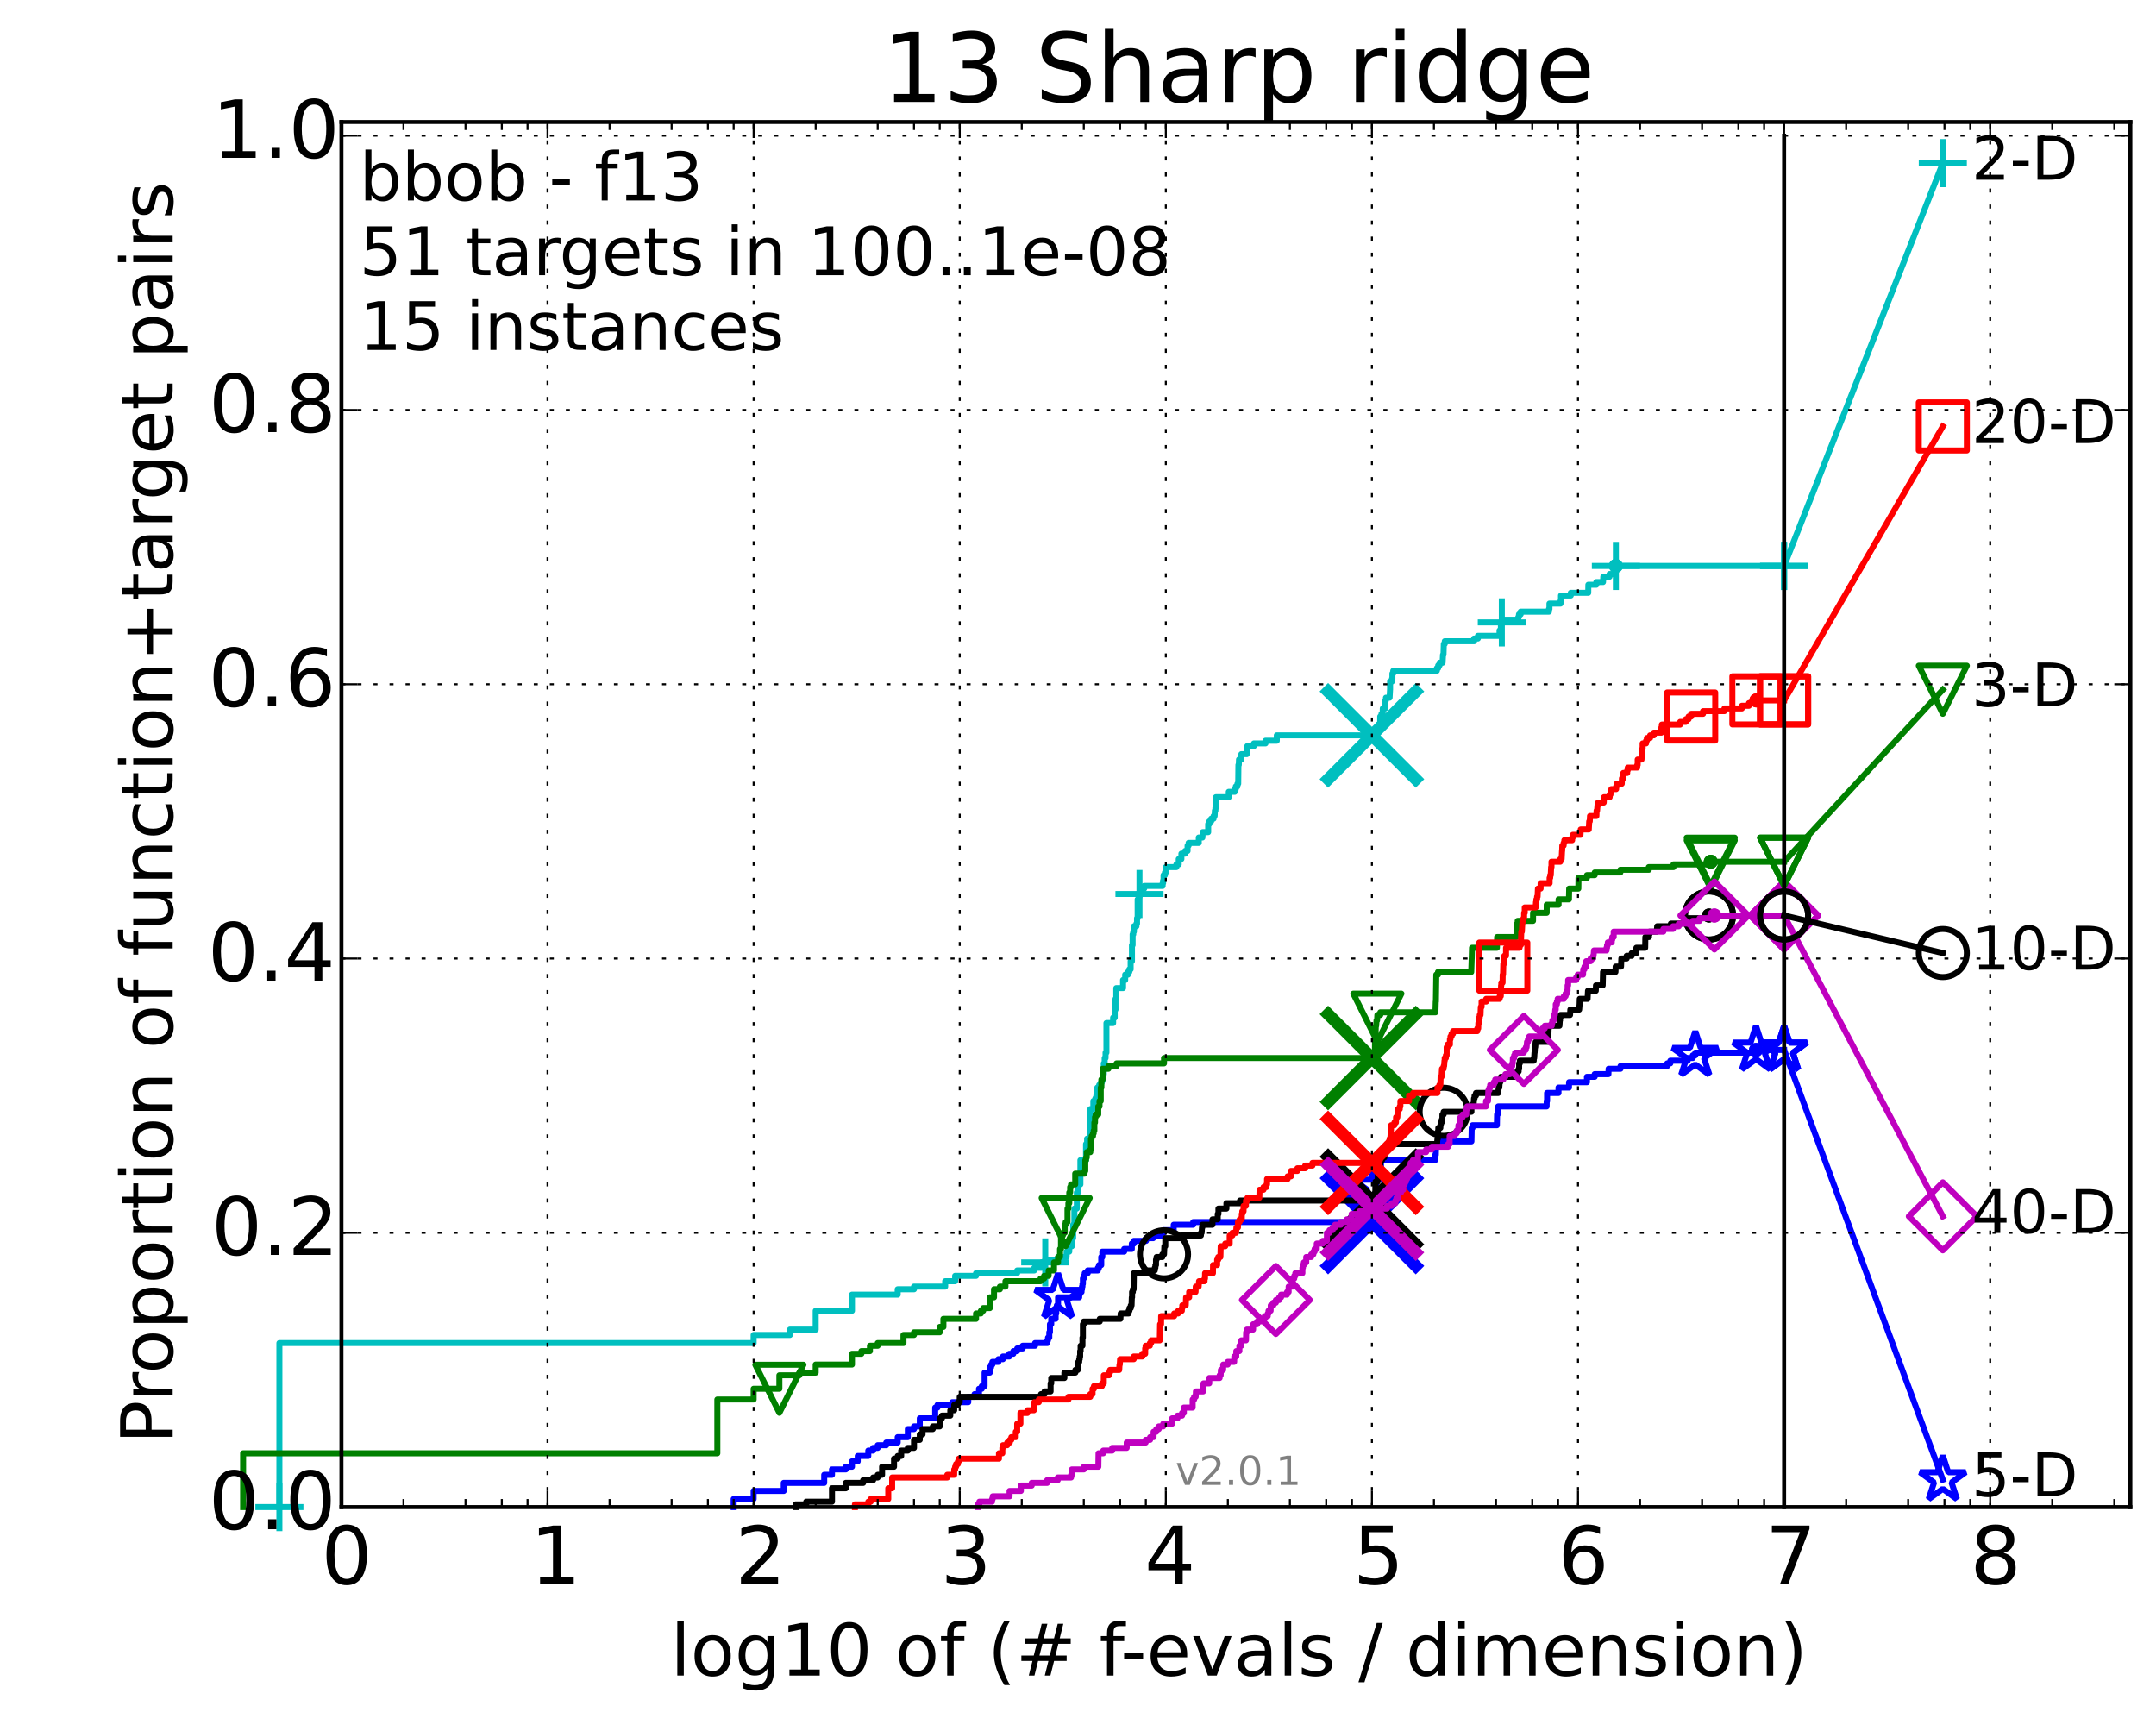 <?xml version="1.0" encoding="utf-8" standalone="no"?>
<!DOCTYPE svg PUBLIC "-//W3C//DTD SVG 1.1//EN"
  "http://www.w3.org/Graphics/SVG/1.1/DTD/svg11.dtd">
<!-- Created with matplotlib (http://matplotlib.org/) -->
<svg height="432pt" version="1.1" viewBox="0 0 538 432" width="538pt" xmlns="http://www.w3.org/2000/svg" xmlns:xlink="http://www.w3.org/1999/xlink">
 <defs>
  <style type="text/css">
*{stroke-linecap:butt;stroke-linejoin:round;}
  </style>
 </defs>
 <g id="figure_1">
  <g id="patch_1">
   <path d="
M0 432.436
L538.8 432.436
L538.8 0
L0 0
z
" style="fill:#ffffff;"/>
  </g>
  <g id="axes_1">
   <g id="patch_2">
    <path d="
M85.2 376.036
L531.6 376.036
L531.6 30.436
L85.2 30.436
z
" style="fill:#ffffff;"/>
   </g>
   <g id="line2d_1">
    <defs>
     <path d="
M0 1.5
C0.398 1.5 0.779 1.342 1.061 1.061
C1.342 0.779 1.5 0.398 1.5 0
C1.5 -0.398 1.342 -0.779 1.061 -1.061
C0.779 -1.342 0.398 -1.5 0 -1.5
C-0.398 -1.5 -0.779 -1.342 -1.061 -1.061
C-1.342 -0.779 -1.5 -0.398 -1.5 0
C-1.5 0.398 -1.342 0.779 -1.061 1.061
C-0.779 1.342 -0.398 1.5 0 1.5
z
" id="m977c291b42" style="stroke:#00bfbf;stroke-width:0.5;"/>
    </defs>
    <g>
     <use style="fill:#00bfbf;stroke:#00bfbf;stroke-width:0.5;" x="403.222" xlink:href="#m977c291b42" y="141.208"/>
     <use style="fill:#00bfbf;stroke:#00bfbf;stroke-width:0.5;" x="403.222" xlink:href="#m977c291b42" y="141.208"/>
    </g>
   </g>
   <g id="line2d_2">
    <path d="
M69.719 376.036
L69.719 335.109
L188.057 335.109
L188.057 333.096
L197.113 333.096
L197.113 331.754
L203.539 331.754
L203.539 327.058
L212.595 327.058
L212.595 323.032
L224.004 323.032
L224.004 321.69
L228.076 321.69
L228.076 321.019
L235.856 321.019
L235.856 319.677
L238.34 319.677
L238.34 318.336
L243.558 318.336
L243.558 317.665
L253.822 317.665
L253.822 316.994
L258.089 316.994
L258.089 316.323
L259.951 316.323
L259.951 314.981
L260.827 314.981
L260.827 314.31
L264.023 314.31
L264.023 313.639
L266.152 313.639
L266.152 312.297
L266.819 312.297
L266.819 310.955
L267.466 310.955
L267.466 308.942
L267.783 308.942
L267.783 305.588
L268.096 305.588
L268.096 301.562
L268.708 301.562
L268.708 297.537
L269.007 297.537
L269.007 295.524
L269.595 295.524
L269.595 289.485
L271 289.485
L271 285.46
L271.271 285.46
L271.271 284.118
L272.064 284.118
L272.064 276.737
L272.83 276.737
L272.83 274.725
L273.326 274.725
L273.326 274.054
L273.57 274.054
L273.57 273.383
L273.812 273.383
L273.812 271.37
L274.287 271.37
L274.287 270.699
L274.752 270.699
L274.752 270.028
L274.982 270.028
L274.982 269.357
L275.208 269.357
L275.208 268.015
L275.433 268.015
L275.433 265.332
L275.655 265.332
L275.655 263.99
L275.875 263.99
L275.875 262.648
L276.093 262.648
L276.093 255.267
L277.764 255.267
L277.764 253.926
L278.162 253.926
L278.162 251.913
L278.359 251.913
L278.359 249.229
L278.554 249.229
L278.554 246.545
L280.237 246.545
L280.237 244.532
L280.771 244.532
L280.771 243.191
L281.464 243.191
L281.464 242.52
L281.802 242.52
L281.802 241.849
L282.136 241.849
L282.136 239.836
L282.464 239.836
L282.464 235.81
L282.627 235.81
L282.627 233.127
L282.788 233.127
L282.788 232.456
L282.948 232.456
L282.948 231.114
L283.577 231.114
L283.577 230.443
L283.732 230.443
L283.732 229.101
L283.885 229.101
L283.885 224.404
L284.189 224.404
L284.189 223.733
L284.339 223.733
L284.339 223.062
L284.785 223.062
L284.785 221.721
L285.508 221.721
L285.508 221.05
L290.119 221.05
L290.119 220.379
L290.234 220.379
L290.234 219.708
L290.349 219.708
L290.349 218.366
L290.69 218.366
L290.69 217.695
L290.914 217.695
L290.914 216.353
L293.545 216.353
L293.545 215.682
L294.133 215.682
L294.133 214.34
L294.8 214.34
L294.8 212.998
L295.719 212.998
L295.719 212.327
L296.341 212.327
L296.341 210.986
L296.602 210.986
L296.602 210.315
L299.136 210.315
L299.136 208.973
L300.045 208.973
L300.119 207.631
L301.482 207.631
L301.482 205.618
L301.758 205.618
L301.758 204.947
L302.234 204.947
L302.234 204.276
L302.832 204.276
L302.832 203.605
L303.092 203.605
L303.157 202.263
L303.285 202.263
L303.285 201.592
L303.413 201.592
L303.413 198.909
L306.618 198.909
L306.618 197.567
L308.115 197.567
L308.115 196.896
L308.372 196.896
L308.372 196.225
L308.777 196.225
L308.777 195.554
L308.977 195.554
L309.027 190.857
L309.126 190.857
L309.175 189.516
L309.759 189.516
L309.759 188.174
L311.11 188.174
L311.11 186.832
L311.245 186.832
L311.245 186.161
L312.891 186.161
L312.891 185.49
L315.784 185.49
L315.784 184.819
L318.606 184.819
L318.606 183.477
L343.443 183.477
L343.443 182.806
L343.76 182.806
L343.76 182.135
L343.948 182.135
L344.031 180.793
L344.4 180.793
L344.411 178.781
L344.724 178.781
L344.724 178.11
L345.023 178.11
L345.053 176.768
L345.667 176.768
L345.667 174.755
L345.84 174.755
L345.84 174.084
L346.757 174.084
L346.866 172.071
L346.876 172.071
L346.876 170.058
L347.336 170.058
L347.336 169.387
L347.452 169.387
L347.452 168.046
L347.664 168.046
L347.664 167.375
L358.544 167.375
L358.544 166.704
L358.877 166.704
L358.877 166.033
L359.22 166.033
L359.22 165.362
L359.973 165.362
L360.08 163.349
L360.206 163.349
L360.281 160.665
L360.524 160.665
L360.524 159.994
L367.828 159.994
L367.828 159.323
L368.788 159.323
L368.788 158.652
L374.185 158.652
L374.185 157.311
L374.528 157.311
L374.528 155.298
L374.76 155.298
L374.76 154.627
L378.863 154.627
L378.863 153.956
L379.034 153.956
L379.034 153.285
L379.46 153.285
L379.46 152.614
L386.512 152.614
L386.512 151.943
L386.643 151.943
L386.643 150.601
L389.407 150.601
L389.407 149.93
L389.522 149.93
L389.526 148.588
L391.97 148.588
L391.97 147.917
L396.324 147.917
L396.352 145.905
L398.339 145.905
L398.339 145.234
L400.015 145.234
L400.089 143.892
L401.643 143.892
L401.643 143.221
L403.139 143.221
L403.222 141.208
L445.2 141.208
L445.2 141.208" style="fill:none;stroke:#00bfbf;stroke-linecap:square;stroke-width:1.5;"/>
   </g>
   <g id="line2d_3">
    <defs>
     <path d="
M-6 0
L6 0
M0 6
L0 -6" id="m3e4de746de" style="stroke:#00bfbf;stroke-width:1.5;"/>
    </defs>
    <g>
     <use style="fill:none;stroke:#00bfbf;stroke-width:1.5;" x="69.718" xlink:href="#m3e4de746de" y="376.036"/>
     <use style="fill:none;stroke:#00bfbf;stroke-width:1.5;" x="260.827" xlink:href="#m3e4de746de" y="314.981"/>
     <use style="fill:none;stroke:#00bfbf;stroke-width:1.5;" x="284.339" xlink:href="#m3e4de746de" y="223.062"/>
     <use style="fill:none;stroke:#00bfbf;stroke-width:1.5;" x="374.76" xlink:href="#m3e4de746de" y="155.298"/>
     <use style="fill:none;stroke:#00bfbf;stroke-width:1.5;" x="403.222" xlink:href="#m3e4de746de" y="141.208"/>
     <use style="fill:none;stroke:#00bfbf;stroke-width:1.5;" x="445.2" xlink:href="#m3e4de746de" y="141.208"/>
    </g>
   </g>
   <g id="line2d_4"/>
   <g id="line2d_5">
    <path clip-path="url(#p6ea69091fa)" d="
M342.343 183.477" style="fill:none;stroke:#00bfbf;stroke-linecap:square;"/>
    <defs>
     <path d="
M-12 12
L12 -12
M-12 -12
L12 12" id="m09e435d1d9" style="stroke:#00bfbf;stroke-width:3;"/>
    </defs>
    <g clip-path="url(#p6ea69091fa)">
     <use style="fill:#00bfbf;stroke:#00bfbf;stroke-width:3;" x="342.343" xlink:href="#m09e435d1d9" y="183.477"/>
    </g>
   </g>
   <g id="line2d_6">
    <defs>
     <path d="
M0 1.5
C0.398 1.5 0.779 1.342 1.061 1.061
C1.342 0.779 1.5 0.398 1.5 0
C1.5 -0.398 1.342 -0.779 1.061 -1.061
C0.779 -1.342 0.398 -1.5 0 -1.5
C-0.398 -1.5 -0.779 -1.342 -1.061 -1.061
C-1.342 -0.779 -1.5 -0.398 -1.5 0
C-1.5 0.398 -1.342 0.779 -1.061 1.061
C-0.779 1.342 -0.398 1.5 0 1.5
z
" id="mb0b177905e" style="stroke:#008000;stroke-width:0.5;"/>
    </defs>
    <g>
     <use style="fill:#008000;stroke:#008000;stroke-width:0.5;" x="426.89" xlink:href="#mb0b177905e" y="215.011"/>
     <use style="fill:#008000;stroke:#008000;stroke-width:0.5;" x="426.89" xlink:href="#mb0b177905e" y="215.011"/>
    </g>
   </g>
   <g id="line2d_7">
    <path d="
M60.662 376.036
L60.662 362.617
L179.001 362.617
L179.001 349.199
L188.057 349.199
L188.057 346.515
L194.483 346.515
L194.483 343.16
L199.467 343.16
L199.467 342.489
L203.539 342.489
L203.539 340.477
L212.595 340.477
L212.595 337.793
L214.948 337.793
L214.948 337.122
L217.077 337.122
L217.077 335.78
L219.02 335.78
L219.02 335.109
L225.446 335.109
L225.446 333.096
L228.076 333.096
L228.076 332.425
L234.502 332.425
L234.502 331.083
L235.414 331.083
L235.414 329.071
L243.558 329.071
L243.558 327.729
L244.765 327.729
L244.765 327.058
L245.346 327.058
L245.346 326.387
L247.001 326.387
L247.001 323.703
L248.04 323.703
L248.04 321.69
L249.513 321.69
L249.513 321.019
L250.895 321.019
L250.895 319.677
L259.651 319.677
L259.651 319.007
L260.539 319.007
L260.539 318.336
L261.67 318.336
L261.67 316.994
L263.008 316.994
L263.008 314.981
L264.023 314.981
L264.023 313.639
L264.514 313.639
L264.514 311.626
L264.756 311.626
L264.756 308.272
L265.231 308.272
L265.231 307.601
L265.696 307.601
L265.696 305.588
L265.925 305.588
L265.925 304.917
L266.377 304.917
L266.377 301.562
L266.599 301.562
L266.599 300.22
L266.819 300.22
L266.819 297.537
L267.037 297.537
L267.037 296.195
L267.253 296.195
L267.253 295.524
L268.301 295.524
L268.301 292.84
L270.634 292.84
L270.634 292.169
L270.818 292.169
L270.818 289.485
L271 289.485
L271 288.814
L271.181 288.814
L271.181 287.472
L272.064 287.472
L272.064 286.802
L272.237 286.802
L272.237 284.118
L272.408 284.118
L272.408 283.447
L272.746 283.447
L272.746 282.776
L272.913 282.776
L272.913 282.105
L273.08 282.105
L273.08 280.092
L273.244 280.092
L273.244 278.75
L273.408 278.75
L273.408 278.079
L274.051 278.079
L274.051 276.067
L274.365 276.067
L274.365 274.725
L274.676 274.725
L274.676 271.37
L274.829 271.37
L274.829 269.357
L275.133 269.357
L275.133 266.673
L276.593 266.673
L276.593 266.002
L278.619 266.002
L278.619 265.332
L290.463 265.332
L290.463 263.99
L342.624 263.99
L342.624 263.319
L343.082 263.319
L343.133 258.622
L343.226 258.622
L343.312 255.938
L343.397 255.938
L343.489 254.597
L343.637 254.597
L343.7 253.255
L344.438 253.255
L344.438 252.584
L358.194 252.584
L358.27 249.9
L358.307 249.9
L358.405 243.191
L358.836 243.191
L358.836 242.52
L367.127 242.52
L367.237 239.165
L367.247 239.165
L367.32 236.481
L373.534 236.481
L373.591 233.797
L378.444 233.797
L378.555 230.443
L378.712 230.443
L378.712 229.772
L382.545 229.772
L382.557 227.759
L385.955 227.759
L385.962 225.746
L388.923 225.746
L388.926 224.404
L391.508 224.404
L391.566 221.721
L393.852 221.721
L393.889 219.037
L396 219.037
L396 218.366
L397.941 218.366
L397.941 217.695
L404.338 217.695
L404.338 217.024
L411.432 217.024
L411.432 216.353
L417.59 216.353
L417.59 215.682
L426.89 215.682
L426.89 215.011
L445.2 215.011
L445.2 215.011" style="fill:none;stroke:#008000;stroke-linecap:square;stroke-width:1.5;"/>
   </g>
   <g id="line2d_8">
    <defs>
     <path d="
M-7.34788e-16 6
L6 -6
L-6 -6
z
" id="m397e16cd68" style="stroke:#008000;stroke-linejoin:miter;stroke-width:1.5;"/>
    </defs>
    <g>
     <use style="fill:none;stroke:#008000;stroke-linejoin:miter;stroke-width:1.5;" x="194.483" xlink:href="#m397e16cd68" y="346.515"/>
     <use style="fill:none;stroke:#008000;stroke-linejoin:miter;stroke-width:1.5;" x="265.925" xlink:href="#m397e16cd68" y="304.917"/>
     <use style="fill:none;stroke:#008000;stroke-linejoin:miter;stroke-width:1.5;" x="343.7" xlink:href="#m397e16cd68" y="253.926"/>
     <use style="fill:none;stroke:#008000;stroke-linejoin:miter;stroke-width:1.5;" x="426.89" xlink:href="#m397e16cd68" y="215.682"/>
     <use style="fill:none;stroke:#008000;stroke-linejoin:miter;stroke-width:1.5;" x="426.89" xlink:href="#m397e16cd68" y="215.011"/>
     <use style="fill:none;stroke:#008000;stroke-linejoin:miter;stroke-width:1.5;" x="445.2" xlink:href="#m397e16cd68" y="215.011"/>
    </g>
   </g>
   <g id="line2d_9"/>
   <g id="line2d_10">
    <path clip-path="url(#p6ea69091fa)" d="
M342.343 263.99" style="fill:none;stroke:#008000;stroke-linecap:square;"/>
    <defs>
     <path d="
M-12 12
L12 -12
M-12 -12
L12 12" id="m8c089fa6cd" style="stroke:#008000;stroke-width:3;"/>
    </defs>
    <g clip-path="url(#p6ea69091fa)">
     <use style="fill:#008000;stroke:#008000;stroke-width:3;" x="342.343" xlink:href="#m8c089fa6cd" y="263.99"/>
    </g>
   </g>
   <g id="line2d_11">
    <defs>
     <path d="
M0 1.5
C0.398 1.5 0.779 1.342 1.061 1.061
C1.342 0.779 1.5 0.398 1.5 0
C1.5 -0.398 1.342 -0.779 1.061 -1.061
C0.779 -1.342 0.398 -1.5 0 -1.5
C-0.398 -1.5 -0.779 -1.342 -1.061 -1.061
C-1.342 -0.779 -1.5 -0.398 -1.5 0
C-1.5 0.398 -1.342 0.779 -1.061 1.061
C-0.779 1.342 -0.398 1.5 0 1.5
z
" id="m76a7ce5b4a" style="stroke:#0000ff;stroke-width:0.5;"/>
    </defs>
    <g>
     <use style="fill:#0000ff;stroke:#0000ff;stroke-width:0.5;" x="438.186" xlink:href="#m76a7ce5b4a" y="261.977"/>
     <use style="fill:#0000ff;stroke:#0000ff;stroke-width:0.5;" x="438.186" xlink:href="#m76a7ce5b4a" y="261.977"/>
    </g>
   </g>
   <g id="line2d_12">
    <path d="
M183.073 376.036
L183.073 374.023
L188.057 374.023
L188.057 372.011
L195.572 372.011
L195.572 369.998
L205.667 369.998
L205.667 367.985
L207.611 367.985
L207.611 366.643
L211.054 366.643
L211.054 365.972
L212.595 365.972
L212.595 364.63
L214.036 364.63
L214.036 363.288
L216.667 363.288
L216.667 361.947
L217.875 361.947
L217.875 361.276
L219.02 361.276
L219.02 360.605
L221.149 360.605
L221.149 359.934
L224.004 359.934
L224.004 358.592
L226.535 358.592
L226.535 356.579
L228.076 356.579
L228.076 355.908
L229.518 355.908
L229.518 353.895
L233.356 353.895
L233.356 351.212
L233.936 351.212
L233.936 350.541
L237.623 350.541
L237.623 349.87
L241.614 349.87
L241.614 348.528
L243.183 348.528
L243.183 347.857
L244.29 347.857
L244.29 346.515
L244.999 346.515
L244.999 345.844
L245.687 345.844
L245.687 342.489
L247.001 342.489
L247.001 341.147
L247.318 341.147
L247.318 340.477
L247.63 340.477
L247.63 339.806
L249.13 339.806
L249.13 339.135
L250.261 339.135
L250.261 338.464
L251.857 338.464
L251.857 337.793
L252.861 337.793
L252.861 337.122
L253.822 337.122
L253.822 336.451
L255.189 336.451
L255.189 335.78
L258.282 335.78
L258.282 335.109
L261.337 335.109
L261.337 334.438
L261.504 334.438
L261.504 333.767
L261.835 333.767
L261.835 332.425
L261.999 332.425
L261.999 330.412
L262.322 330.412
L262.322 329.071
L263.42 329.071
L263.42 327.729
L263.572 327.729
L263.572 326.387
L263.724 326.387
L263.724 325.716
L264.023 325.716
L264.023 323.703
L269.303 323.703
L269.303 323.032
L269.42 323.032
L269.42 322.361
L269.883 322.361
L269.883 321.69
L269.998 321.69
L269.998 321.019
L270.111 321.019
L270.111 320.348
L270.224 320.348
L270.224 319.007
L270.449 319.007
L270.449 318.336
L270.671 318.336
L270.671 317.665
L271.432 317.665
L271.432 316.994
L273.956 316.994
L273.956 316.323
L274.24 316.323
L274.24 315.652
L274.798 315.652
L274.798 313.639
L275.072 313.639
L275.072 312.297
L280.524 312.297
L280.524 311.626
L282.431 311.626
L282.431 310.284
L282.948 310.284
L282.948 309.613
L285.986 309.613
L285.986 308.942
L287.752 308.942
L287.752 308.272
L290.003 308.272
L290.003 307.601
L290.417 307.601
L290.417 306.93
L292.88 306.93
L292.88 305.588
L297.749 305.588
L297.749 304.917
L342.428 304.917
L342.428 304.246
L342.942 304.246
L342.999 301.562
L343.176 301.562
L343.236 297.537
L343.381 297.537
L343.428 292.84
L344.202 292.84
L344.202 291.498
L344.601 291.498
L344.605 289.485
L358.122 289.485
L358.153 288.143
L358.286 288.143
L358.361 285.46
L359.012 285.46
L359.012 284.789
L367.176 284.789
L367.241 281.434
L367.452 281.434
L367.452 280.763
L373.528 280.763
L373.577 278.079
L373.736 278.079
L373.736 276.737
L373.855 276.737
L373.855 276.067
L385.938 276.067
L385.96 274.725
L386.052 274.725
L386.052 272.712
L388.902 272.712
L388.904 271.37
L391.517 271.37
L391.539 270.028
L395.997 270.028
L395.997 268.686
L397.932 268.686
L397.932 268.015
L401.362 268.015
L401.41 266.673
L404.377 266.673
L404.377 266.002
L416.02 266.002
L416.02 265.332
L416.807 265.332
L416.807 264.661
L421.137 264.661
L421.137 263.99
L422.412 263.99
L422.412 263.319
L423.04 263.319
L423.04 262.648
L438.186 262.648
L438.186 261.977
L445.2 261.977
L445.2 261.977" style="fill:none;stroke:#0000ff;stroke-linecap:square;stroke-width:1.5;"/>
   </g>
   <g id="line2d_13">
    <defs>
     <path d="
M3.67394e-16 -6
L-1.347 -1.854
L-5.706 -1.854
L-2.18 0.708
L-3.527 4.854
L-4.20996e-16 2.292
L3.527 4.854
L2.18 0.708
L5.706 -1.854
L1.347 -1.854
z
" id="m0933169453" style="stroke:#0000ff;stroke-linejoin:bevel;stroke-width:1.5;"/>
    </defs>
    <g>
     <use style="fill:none;stroke:#0000ff;stroke-linejoin:bevel;stroke-width:1.5;" x="264.023" xlink:href="#m0933169453" y="323.703"/>
     <use style="fill:none;stroke:#0000ff;stroke-linejoin:bevel;stroke-width:1.5;" x="343.407" xlink:href="#m0933169453" y="296.195"/>
     <use style="fill:none;stroke:#0000ff;stroke-linejoin:bevel;stroke-width:1.5;" x="423.04" xlink:href="#m0933169453" y="263.319"/>
     <use style="fill:none;stroke:#0000ff;stroke-linejoin:bevel;stroke-width:1.5;" x="438.186" xlink:href="#m0933169453" y="261.977"/>
     <use style="fill:none;stroke:#0000ff;stroke-linejoin:bevel;stroke-width:1.5;" x="445.2" xlink:href="#m0933169453" y="261.977"/>
    </g>
   </g>
   <g id="line2d_14"/>
   <g id="line2d_15">
    <path clip-path="url(#p6ea69091fa)" d="
M342.343 304.917" style="fill:none;stroke:#0000ff;stroke-linecap:square;"/>
    <defs>
     <path d="
M-12 12
L12 -12
M-12 -12
L12 12" id="ma4a355cd2c" style="stroke:#0000ff;stroke-width:3;"/>
    </defs>
    <g clip-path="url(#p6ea69091fa)">
     <use style="fill:#0000ff;stroke:#0000ff;stroke-width:3;" x="342.343" xlink:href="#ma4a355cd2c" y="304.917"/>
    </g>
   </g>
   <g id="line2d_16">
    <defs>
     <path d="
M0 1.5
C0.398 1.5 0.779 1.342 1.061 1.061
C1.342 0.779 1.5 0.398 1.5 0
C1.5 -0.398 1.342 -0.779 1.061 -1.061
C0.779 -1.342 0.398 -1.5 0 -1.5
C-0.398 -1.5 -0.779 -1.342 -1.061 -1.061
C-1.342 -0.779 -1.5 -0.398 -1.5 0
C-1.5 0.398 -1.342 0.779 -1.061 1.061
C-0.779 1.342 -0.398 1.5 0 1.5
z
" id="m66763a63fb" style="stroke:#000000;stroke-width:0.5;"/>
    </defs>
    <g>
     <use style="stroke:#000000;stroke-width:0.5;" x="426.452" xlink:href="#m66763a63fb" y="228.43"/>
     <use style="stroke:#000000;stroke-width:0.5;" x="426.452" xlink:href="#m66763a63fb" y="228.43"/>
    </g>
   </g>
   <g id="line2d_17">
    <path d="
M198.555 376.036
L198.555 375.365
L201.185 375.365
L201.185 374.694
L207.611 374.694
L207.611 371.34
L211.054 371.34
L211.054 369.998
L215.39 369.998
L215.39 369.327
L217.875 369.327
L217.875 368.656
L219.02 368.656
L219.02 367.985
L220.11 367.985
L220.11 365.972
L223.092 365.972
L223.092 363.959
L224.004 363.959
L224.004 363.288
L224.88 363.288
L224.88 361.947
L226.535 361.947
L226.535 361.276
L228.076 361.276
L228.076 359.263
L229.518 359.263
L229.518 357.921
L230.205 357.921
L230.205 356.579
L232.76 356.579
L232.76 355.908
L234.502 355.908
L234.502 353.895
L235.053 353.895
L235.053 353.224
L237.132 353.224
L237.132 351.882
L238.104 351.882
L238.104 350.541
L239.034 350.541
L239.034 349.87
L239.486 349.87
L239.486 348.528
L259.772 348.528
L259.772 347.857
L260.655 347.857
L260.655 347.186
L262.161 347.186
L262.161 345.173
L262.322 345.173
L262.322 343.831
L265.604 343.831
L265.604 342.489
L268.342 342.489
L268.342 341.818
L268.948 341.818
L268.948 340.477
L269.067 340.477
L269.067 339.806
L269.303 339.806
L269.303 339.135
L269.42 339.135
L269.42 338.464
L269.537 338.464
L269.537 337.122
L269.653 337.122
L269.653 335.78
L270.111 335.78
L270.111 333.767
L270.224 333.767
L270.224 330.412
L270.449 330.412
L270.449 329.742
L274.428 329.742
L274.428 329.071
L279.579 329.071
L279.653 327.729
L281.634 327.729
L281.634 327.058
L281.836 327.058
L281.836 326.387
L282.169 326.387
L282.169 325.716
L282.366 325.716
L282.431 323.703
L282.497 323.703
L282.497 322.361
L282.691 322.361
L282.691 321.69
L282.884 321.69
L282.948 317.665
L285.93 317.665
L285.93 316.994
L288.16 316.994
L288.16 316.323
L288.311 316.323
L288.311 315.652
L288.462 315.652
L288.462 314.31
L288.611 314.31
L288.611 313.639
L290.049 313.639
L290.049 312.968
L290.463 312.968
L290.554 310.955
L290.78 310.955
L290.78 308.942
L294.724 308.942
L294.724 308.272
L299.671 308.272
L299.671 307.601
L299.851 307.601
L299.941 306.259
L300.03 306.259
L300.03 305.588
L302.555 305.588
L302.555 304.246
L303.868 304.246
L303.868 302.904
L304.043 302.904
L304.043 301.562
L306.036 301.562
L306.036 300.22
L309.42 300.22
L309.42 299.549
L343.176 299.549
L343.219 294.853
L343.77 294.853
L343.854 291.498
L344.062 291.498
L344.062 290.827
L344.423 290.827
L344.464 289.485
L344.874 289.485
L344.874 288.814
L345.449 288.814
L345.449 287.472
L345.642 287.472
L345.642 286.802
L346.389 286.802
L346.389 286.131
L346.948 286.131
L346.948 285.46
L358.593 285.46
L358.698 284.118
L358.797 284.118
L358.854 282.105
L358.91 282.105
L358.91 281.434
L359.419 281.434
L359.419 280.763
L359.535 280.763
L359.535 280.092
L359.749 280.092
L359.749 279.421
L359.921 279.421
L359.939 278.079
L360.246 278.079
L360.246 277.408
L367.173 277.408
L367.176 276.067
L367.598 276.067
L367.598 275.396
L367.731 275.396
L367.817 274.054
L367.956 274.054
L367.956 273.383
L368.312 273.383
L368.312 272.712
L373.855 272.712
L373.966 271.37
L374.124 271.37
L374.227 270.028
L374.379 270.028
L374.379 269.357
L374.549 269.357
L374.549 268.686
L378.468 268.686
L378.468 268.015
L378.593 268.015
L378.593 267.344
L378.952 267.344
L378.952 266.673
L379.08 266.673
L379.08 265.332
L379.255 265.332
L379.255 264.661
L382.722 264.661
L382.722 263.99
L382.835 263.99
L382.915 262.648
L382.947 262.648
L383.022 261.306
L383.089 261.306
L383.199 259.964
L386.341 259.964
L386.43 256.609
L386.499 256.609
L386.499 255.938
L389.143 255.938
L389.228 254.597
L389.281 254.597
L389.281 253.926
L389.396 253.926
L389.396 253.255
L391.785 253.255
L391.857 251.913
L394.056 251.913
L394.167 250.571
L394.17 250.571
L394.211 249.229
L396.159 249.229
L396.263 247.216
L398.21 247.216
L398.251 245.874
L399.936 245.874
L400.021 242.52
L403.121 242.52
L403.166 241.178
L404.505 241.178
L404.586 239.165
L405.911 239.165
L405.911 238.494
L407.172 238.494
L407.172 237.823
L408.337 237.823
L408.337 236.481
L410.532 236.481
L410.576 233.797
L411.481 233.797
L411.481 233.127
L411.605 233.127
L411.605 232.456
L413.437 232.456
L413.53 231.114
L416.95 231.114
L416.95 230.443
L420.572 230.443
L420.572 229.772
L421.234 229.772
L421.234 229.101
L426.452 229.101
L426.452 228.43
L445.2 228.43
L445.2 228.43" style="fill:none;stroke:#000000;stroke-linecap:square;stroke-width:1.5;"/>
   </g>
   <g id="line2d_18">
    <defs>
     <path d="
M0 6
C1.591 6 3.117 5.368 4.243 4.243
C5.368 3.117 6 1.591 6 0
C6 -1.591 5.368 -3.117 4.243 -4.243
C3.117 -5.368 1.591 -6 0 -6
C-1.591 -6 -3.117 -5.368 -4.243 -4.243
C-5.368 -3.117 -6 -1.591 -6 0
C-6 1.591 -5.368 3.117 -4.243 4.243
C-3.117 5.368 -1.591 6 0 6
z
" id="ma42492ef9b" style="stroke:#000000;stroke-width:1.5;"/>
    </defs>
    <g>
     <use style="fill:none;stroke:#000000;stroke-width:1.5;" x="290.463" xlink:href="#ma42492ef9b" y="312.968"/>
     <use style="fill:none;stroke:#000000;stroke-width:1.5;" x="360.246" xlink:href="#ma42492ef9b" y="277.408"/>
     <use style="fill:none;stroke:#000000;stroke-width:1.5;" x="426.452" xlink:href="#ma42492ef9b" y="228.43"/>
     <use style="fill:none;stroke:#000000;stroke-width:1.5;" x="426.452" xlink:href="#ma42492ef9b" y="228.43"/>
     <use style="fill:none;stroke:#000000;stroke-width:1.5;" x="445.2" xlink:href="#ma42492ef9b" y="228.43"/>
    </g>
   </g>
   <g id="line2d_19"/>
   <g id="line2d_20">
    <path clip-path="url(#p6ea69091fa)" d="
M342.343 299.549" style="fill:none;stroke:#000000;stroke-linecap:square;"/>
    <defs>
     <path d="
M-12 12
L12 -12
M-12 -12
L12 12" id="m47417b404f" style="stroke:#000000;stroke-width:3;"/>
    </defs>
    <g clip-path="url(#p6ea69091fa)">
     <use style="stroke:#000000;stroke-width:3;" x="342.343" xlink:href="#m47417b404f" y="299.549"/>
    </g>
   </g>
   <g id="line2d_21">
    <defs>
     <path d="
M0 1.5
C0.398 1.5 0.779 1.342 1.061 1.061
C1.342 0.779 1.5 0.398 1.5 0
C1.5 -0.398 1.342 -0.779 1.061 -1.061
C0.779 -1.342 0.398 -1.5 0 -1.5
C-0.398 -1.5 -0.779 -1.342 -1.061 -1.061
C-1.342 -0.779 -1.5 -0.398 -1.5 0
C-1.5 0.398 -1.342 0.779 -1.061 1.061
C-0.779 1.342 -0.398 1.5 0 1.5
z
" id="ma07bdd5909" style="stroke:#ff0000;stroke-width:0.5;"/>
    </defs>
    <g>
     <use style="fill:#ff0000;stroke:#ff0000;stroke-width:0.5;" x="438.285" xlink:href="#ma07bdd5909" y="174.755"/>
     <use style="fill:#ff0000;stroke:#ff0000;stroke-width:0.5;" x="438.285" xlink:href="#ma07bdd5909" y="174.755"/>
    </g>
   </g>
   <g id="line2d_22">
    <path d="
M213.327 376.036
L213.327 375.365
L216.667 375.365
L216.667 374.694
L217.279 374.694
L217.279 374.023
L221.651 374.023
L221.651 371.34
L222.622 371.34
L222.622 368.656
L236.375 368.656
L236.375 367.985
L238.104 367.985
L238.104 366.643
L238.34 366.643
L238.34 365.972
L238.574 365.972
L238.574 365.301
L239.034 365.301
L239.034 364.63
L239.261 364.63
L239.261 363.959
L249.274 363.959
L249.274 362.617
L250.122 362.617
L250.122 361.276
L250.261 361.276
L250.261 360.605
L251.337 360.605
L251.337 359.934
L251.985 359.934
L251.985 359.263
L252.364 359.263
L252.364 358.592
L253.466 358.592
L253.466 357.25
L253.822 357.25
L253.822 355.237
L254.63 355.237
L254.63 352.553
L256.374 352.553
L256.374 351.882
L257.992 351.882
L258.089 349.87
L259.225 349.87
L259.225 349.199
L266.621 349.199
L266.621 348.528
L272.064 348.528
L272.064 347.857
L272.628 347.857
L272.628 346.515
L272.98 346.515
L272.98 345.844
L274.982 345.844
L274.982 345.173
L275.433 345.173
L275.433 343.16
L276.734 343.16
L276.734 342.489
L276.986 342.489
L276.986 341.818
L279.28 341.818
L279.356 340.477
L279.43 340.477
L279.505 339.135
L282.916 339.135
L282.916 338.464
L285.048 338.464
L285.048 337.793
L285.762 337.793
L285.762 336.451
L285.874 336.451
L285.874 335.78
L286.94 335.78
L286.94 335.109
L287.258 335.109
L287.258 334.438
L289.413 334.438
L289.485 330.412
L289.722 330.412
L289.745 328.4
L293.002 328.4
L293.002 327.729
L293.997 327.729
L293.997 327.058
L294.912 327.058
L294.912 326.387
L295.024 326.387
L295.024 325.716
L295.88 325.716
L295.97 323.703
L296.74 323.703
L296.74 322.361
L298.334 322.361
L298.382 321.019
L299.105 321.019
L299.198 319.677
L300.573 319.677
L300.573 319.007
L300.688 319.007
L300.703 317.665
L302.674 317.665
L302.7 315.652
L303.718 315.652
L303.718 314.31
L303.993 314.31
L303.993 313.639
L304.533 313.639
L304.606 310.955
L305.739 310.955
L305.739 310.284
L306.849 310.284
L306.849 308.272
L307.528 308.272
L307.528 307.601
L308.443 307.601
L308.535 306.259
L308.917 306.259
L308.917 304.917
L309.342 304.917
L309.342 304.246
L309.874 304.246
L309.874 302.904
L309.988 302.904
L309.988 302.233
L310.309 302.233
L310.309 300.891
L310.901 300.891
L310.919 299.549
L311.272 299.549
L311.272 298.878
L314.244 298.878
L314.306 296.866
L315.295 296.866
L315.295 296.195
L316.025 296.195
L316.025 295.524
L316.17 295.524
L316.17 294.182
L321.306 294.182
L321.306 293.511
L322.144 293.511
L322.144 292.169
L323.741 292.169
L323.741 291.498
L325.687 291.498
L325.687 290.827
L327.5 290.827
L327.5 290.156
L344.054 290.156
L344.054 289.485
L344.339 289.485
L344.368 288.143
L344.774 288.143
L344.774 287.472
L344.964 287.472
L344.964 286.802
L346.03 286.802
L346.032 285.46
L346.595 285.46
L346.595 284.789
L346.77 284.789
L346.77 284.118
L346.934 284.118
L347.034 282.776
L347.055 282.776
L347.142 280.763
L347.944 280.763
L347.944 280.092
L348.336 280.092
L348.371 278.75
L348.682 278.75
L348.788 276.737
L349.288 276.737
L349.288 276.067
L349.446 276.067
L349.446 274.725
L351.614 274.725
L351.614 273.383
L352.62 273.383
L352.62 272.712
L358.694 272.712
L358.696 271.37
L359.173 271.37
L359.173 270.699
L359.429 270.699
L359.482 268.686
L359.723 268.686
L359.831 266.673
L360.238 266.673
L360.238 266.002
L360.353 266.002
L360.45 264.661
L360.503 264.661
L360.503 263.99
L360.8 263.99
L360.8 263.319
L360.993 263.319
L360.993 261.306
L361.218 261.306
L361.218 260.635
L361.802 260.635
L361.802 259.293
L361.941 259.293
L361.941 258.622
L362.218 258.622
L362.218 257.951
L362.578 257.951
L362.578 257.28
L368.632 257.28
L368.632 256.609
L368.869 256.609
L368.902 255.267
L369.042 255.267
L369.076 253.926
L369.242 253.926
L369.242 253.255
L369.443 253.255
L369.511 251.242
L369.708 251.242
L369.708 249.9
L370.855 249.9
L370.855 249.229
L374.206 249.229
L374.206 248.558
L374.498 248.558
L374.578 245.874
L374.632 245.874
L374.632 245.203
L374.946 245.203
L374.972 243.191
L375.067 243.191
L375.128 240.507
L375.304 240.507
L375.383 238.494
L375.809 238.494
L375.809 236.481
L379.183 236.481
L379.183 235.81
L379.504 235.81
L379.612 232.456
L379.759 232.456
L379.862 230.443
L379.903 230.443
L379.903 229.772
L380.152 229.772
L380.152 229.101
L380.314 229.101
L380.314 227.759
L380.477 227.759
L380.477 226.417
L383.22 226.417
L383.291 225.075
L383.379 225.075
L383.379 224.404
L383.552 224.404
L383.552 223.733
L383.68 223.733
L383.768 221.721
L384.438 221.721
L384.438 220.379
L386.679 220.379
L386.679 219.037
L386.828 219.037
L386.828 218.366
L386.969 218.366
L387.061 216.353
L387.151 216.353
L387.151 215.011
L389.35 215.011
L389.35 214.34
L389.685 214.34
L389.783 212.327
L389.81 212.327
L389.85 210.986
L390.18 210.986
L390.18 210.315
L390.362 210.315
L390.362 209.644
L392.305 209.644
L392.305 208.973
L392.472 208.973
L392.472 208.302
L394.387 208.302
L394.442 206.96
L396.46 206.96
L396.569 204.947
L396.707 204.947
L396.766 203.605
L398.366 203.605
L398.409 202.263
L398.531 202.263
L398.639 200.922
L398.781 200.922
L398.781 200.251
L400.188 200.251
L400.249 198.909
L401.674 198.909
L401.674 198.238
L401.877 198.238
L401.877 197.567
L402.093 197.567
L402.093 196.896
L403.284 196.896
L403.284 196.225
L403.422 196.225
L403.422 195.554
L404.691 195.554
L404.731 194.212
L405.07 194.212
L405.07 192.87
L406.05 192.87
L406.05 192.199
L406.187 192.199
L406.187 191.528
L408.543 191.528
L408.543 190.857
L408.658 190.857
L408.658 189.516
L409.623 189.516
L409.701 187.503
L409.777 187.503
L409.777 186.832
L409.896 186.832
L409.896 185.49
L410.754 185.49
L410.754 184.819
L410.956 184.819
L410.956 184.148
L411.759 184.148
L411.759 183.477
L412.691 183.477
L412.691 182.806
L414.569 182.806
L414.583 181.464
L414.692 181.464
L414.692 180.793
L419.26 180.793
L419.26 180.122
L420.663 180.122
L420.663 179.452
L421.359 179.452
L421.359 178.781
L422.009 178.781
L422.009 178.11
L424.976 178.11
L424.976 177.439
L430.307 177.439
L430.307 176.768
L434.654 176.768
L434.654 176.097
L436.426 176.097
L436.426 175.426
L438.285 175.426
L438.285 174.755
L445.2 174.755
L445.2 174.755" style="fill:none;stroke:#ff0000;stroke-linecap:square;stroke-width:1.5;"/>
   </g>
   <g id="line2d_23">
    <defs>
     <path d="
M-6 6
L6 6
L6 -6
L-6 -6
z
" id="m9d489a7eec" style="stroke:#ff0000;stroke-linejoin:miter;stroke-width:1.5;"/>
    </defs>
    <g>
     <use style="fill:none;stroke:#ff0000;stroke-linejoin:miter;stroke-width:1.5;" x="375.128" xlink:href="#m9d489a7eec" y="241.178"/>
     <use style="fill:none;stroke:#ff0000;stroke-linejoin:miter;stroke-width:1.5;" x="422.009" xlink:href="#m9d489a7eec" y="178.781"/>
     <use style="fill:none;stroke:#ff0000;stroke-linejoin:miter;stroke-width:1.5;" x="438.285" xlink:href="#m9d489a7eec" y="174.755"/>
     <use style="fill:none;stroke:#ff0000;stroke-linejoin:miter;stroke-width:1.5;" x="445.2" xlink:href="#m9d489a7eec" y="174.755"/>
    </g>
   </g>
   <g id="line2d_24"/>
   <g id="line2d_25">
    <path clip-path="url(#p6ea69091fa)" d="
M342.343 290.156" style="fill:none;stroke:#ff0000;stroke-linecap:square;"/>
    <defs>
     <path d="
M-12 12
L12 -12
M-12 -12
L12 12" id="m4e2b024d89" style="stroke:#ff0000;stroke-width:3;"/>
    </defs>
    <g clip-path="url(#p6ea69091fa)">
     <use style="fill:#ff0000;stroke:#ff0000;stroke-width:3;" x="342.343" xlink:href="#m4e2b024d89" y="290.156"/>
    </g>
   </g>
   <g id="line2d_26">
    <defs>
     <path d="
M0 1.5
C0.398 1.5 0.779 1.342 1.061 1.061
C1.342 0.779 1.5 0.398 1.5 0
C1.5 -0.398 1.342 -0.779 1.061 -1.061
C0.779 -1.342 0.398 -1.5 0 -1.5
C-0.398 -1.5 -0.779 -1.342 -1.061 -1.061
C-1.342 -0.779 -1.5 -0.398 -1.5 0
C-1.5 0.398 -1.342 0.779 -1.061 1.061
C-0.779 1.342 -0.398 1.5 0 1.5
z
" id="m56b4842580" style="stroke:#bf00bf;stroke-width:0.5;"/>
    </defs>
    <g>
     <use style="fill:#bf00bf;stroke:#bf00bf;stroke-width:0.5;" x="427.807" xlink:href="#m56b4842580" y="228.43"/>
     <use style="fill:#bf00bf;stroke:#bf00bf;stroke-width:0.5;" x="427.807" xlink:href="#m56b4842580" y="228.43"/>
    </g>
   </g>
   <g id="line2d_27">
    <path d="
M244.018 376.036
L244.018 375.365
L244.38 375.365
L244.38 374.694
L247.552 374.694
L247.552 374.023
L247.707 374.023
L247.707 373.352
L251.921 373.352
L251.921 372.011
L254.743 372.011
L254.743 370.669
L257.449 370.669
L257.449 369.998
L261.295 369.998
L261.295 369.327
L263.949 369.327
L263.949 368.656
L267.274 368.656
L267.274 367.985
L267.466 367.985
L267.466 366.643
L270.449 366.643
L270.449 365.972
L274.074 365.972
L274.122 362.617
L275.298 362.617
L275.298 361.947
L277.541 361.947
L277.541 361.276
L281.155 361.276
L281.155 359.934
L285.888 359.934
L285.888 359.263
L286.993 359.263
L286.993 358.592
L287.855 358.592
L287.855 357.25
L288.536 357.25
L288.536 356.579
L289.161 356.579
L289.161 355.908
L290.268 355.908
L290.268 355.237
L292.488 355.237
L292.488 353.895
L293.821 353.895
L293.821 353.224
L294.968 353.224
L294.968 352.553
L295.411 352.553
L295.411 351.212
L297.609 351.212
L297.609 349.199
L297.978 349.199
L297.978 348.528
L298.374 348.528
L298.421 347.186
L300.229 347.186
L300.318 345.173
L301.751 345.173
L301.758 343.831
L304.338 343.831
L304.338 343.16
L304.6 343.16
L304.655 341.818
L305.209 341.818
L305.238 340.477
L306.351 340.477
L306.351 339.806
L307.964 339.806
L308.006 338.464
L308.494 338.464
L308.494 337.122
L309.273 337.122
L309.273 335.78
L309.754 335.78
L309.759 334.438
L310.919 334.438
L310.96 332.425
L311.146 332.425
L311.146 331.754
L312.681 331.754
L312.723 330.412
L313.707 330.412
L313.707 329.742
L314.459 329.742
L314.459 329.071
L315.611 329.071
L315.611 328.4
L316.342 328.4
L316.342 327.729
L316.538 327.729
L316.538 327.058
L317.067 327.058
L317.095 325.716
L317.743 325.716
L317.743 325.045
L318.378 325.045
L318.378 324.374
L319.212 324.374
L319.212 323.703
L319.676 323.703
L319.676 323.032
L321.162 323.032
L321.162 322.361
L321.562 322.361
L321.562 321.019
L322.546 321.019
L322.546 319.007
L322.964 319.007
L322.964 318.336
L323.231 318.336
L323.231 317.665
L324.997 317.665
L324.997 316.323
L325.12 316.323
L325.12 315.652
L325.365 315.652
L325.365 314.981
L325.95 314.981
L325.95 313.639
L327.194 313.639
L327.194 312.968
L327.735 312.968
L327.735 312.297
L328.047 312.297
L328.047 311.626
L328.576 311.626
L328.576 310.284
L330.08 310.284
L330.08 309.613
L331.106 309.613
L331.111 307.601
L331.754 307.601
L331.754 306.93
L332.542 306.93
L332.542 306.259
L333.145 306.259
L333.145 305.588
L334.599 305.588
L334.599 304.917
L336.061 304.917
L336.061 304.246
L337.278 304.246
L337.278 302.904
L339.229 302.904
L339.229 302.233
L341.255 302.233
L341.255 301.562
L346.126 301.562
L346.126 300.891
L347.235 300.891
L347.235 300.22
L348.2 300.22
L348.2 299.549
L348.458 299.549
L348.458 298.878
L348.913 298.878
L348.957 297.537
L349.616 297.537
L349.616 296.866
L350.135 296.866
L350.213 295.524
L350.526 295.524
L350.526 294.853
L350.834 294.853
L350.834 294.182
L351.099 294.182
L351.099 293.511
L351.319 293.511
L351.319 292.84
L351.51 292.84
L351.51 292.169
L351.694 292.169
L351.694 291.498
L351.985 291.498
L351.993 290.156
L352.553 290.156
L352.553 289.485
L353.826 289.485
L353.836 287.472
L355.868 287.472
L355.868 286.802
L357.287 286.802
L357.287 286.131
L361.35 286.131
L361.35 285.46
L361.733 285.46
L361.733 283.447
L363.008 283.447
L363.008 282.776
L363.49 282.776
L363.49 282.105
L363.876 282.105
L363.936 280.763
L364.296 280.763
L364.302 279.421
L364.421 279.421
L364.421 278.75
L364.976 278.75
L364.976 278.079
L365.89 278.079
L365.89 276.737
L366.123 276.737
L366.123 276.067
L370.813 276.067
L370.825 274.725
L371.307 274.725
L371.396 272.041
L371.654 272.041
L371.654 271.37
L371.848 271.37
L371.848 270.699
L372.74 270.699
L372.74 270.028
L373.11 270.028
L373.11 269.357
L375.139 269.357
L375.139 268.686
L375.649 268.686
L375.649 268.015
L376.775 268.015
L376.775 267.344
L376.993 267.344
L376.993 266.002
L377.365 266.002
L377.365 265.332
L377.48 265.332
L377.528 263.99
L377.838 263.99
L377.838 263.319
L378.076 263.319
L378.076 262.648
L380.255 262.648
L380.255 261.977
L380.739 261.977
L380.739 261.306
L380.938 261.306
L381.049 259.964
L381.287 259.964
L381.287 259.293
L381.594 259.293
L381.594 258.622
L384.567 258.622
L384.567 257.951
L384.736 257.951
L384.736 257.28
L384.876 257.28
L384.876 256.609
L385.483 256.609
L385.483 255.938
L387.226 255.938
L387.226 255.267
L387.368 255.267
L387.368 254.597
L387.708 254.597
L387.773 253.255
L387.986 253.255
L388.092 251.913
L388.214 251.913
L388.214 250.571
L388.506 250.571
L388.506 249.9
L388.69 249.9
L388.69 249.229
L390.246 249.229
L390.246 248.558
L390.679 248.558
L390.679 247.887
L390.998 247.887
L390.998 247.216
L391.168 247.216
L391.169 245.874
L391.3 245.874
L391.3 244.532
L393.314 244.532
L393.314 243.862
L393.693 243.862
L393.693 243.191
L395.025 243.191
L395.083 241.849
L395.381 241.849
L395.381 241.178
L395.803 241.178
L395.829 239.836
L396.908 239.836
L396.908 239.165
L397.529 239.165
L397.529 238.494
L397.657 238.494
L397.755 237.152
L400.892 237.152
L400.892 236.481
L401.017 236.481
L401.017 235.81
L401.211 235.81
L401.211 235.139
L402.193 235.139
L402.193 234.468
L402.312 234.468
L402.312 233.797
L402.678 233.797
L402.678 232.456
L415.072 232.456
L415.072 231.785
L417.475 231.785
L417.475 231.114
L418.92 231.114
L418.92 230.443
L422.352 230.443
L422.352 229.772
L424.112 229.772
L424.112 229.101
L427.807 229.101
L427.807 228.43
L445.2 228.43
L445.2 228.43" style="fill:none;stroke:#bf00bf;stroke-linecap:square;stroke-width:1.5;"/>
   </g>
   <g id="line2d_28">
    <defs>
     <path d="
M-6.66134e-16 8.485
L8.485 0
L1.11022e-15 -8.485
L-8.485 -1.77636e-15
z
" id="m949c2a5d0a" style="stroke:#bf00bf;stroke-linejoin:miter;stroke-width:1.5;"/>
    </defs>
    <g>
     <use style="fill:none;stroke:#bf00bf;stroke-linejoin:miter;stroke-width:1.5;" x="318.378" xlink:href="#m949c2a5d0a" y="324.374"/>
     <use style="fill:none;stroke:#bf00bf;stroke-linejoin:miter;stroke-width:1.5;" x="380.255" xlink:href="#m949c2a5d0a" y="261.977"/>
     <use style="fill:none;stroke:#bf00bf;stroke-linejoin:miter;stroke-width:1.5;" x="427.807" xlink:href="#m949c2a5d0a" y="228.43"/>
     <use style="fill:none;stroke:#bf00bf;stroke-linejoin:miter;stroke-width:1.5;" x="445.2" xlink:href="#m949c2a5d0a" y="228.43"/>
    </g>
   </g>
   <g id="line2d_29"/>
   <g id="line2d_30">
    <path clip-path="url(#p6ea69091fa)" d="
M342.343 301.562" style="fill:none;stroke:#bf00bf;stroke-linecap:square;"/>
    <defs>
     <path d="
M-12 12
L12 -12
M-12 -12
L12 12" id="me627894fb0" style="stroke:#bf00bf;stroke-width:3;"/>
    </defs>
    <g clip-path="url(#p6ea69091fa)">
     <use style="fill:#bf00bf;stroke:#bf00bf;stroke-width:3;" x="342.343" xlink:href="#me627894fb0" y="301.562"/>
    </g>
   </g>
   <g id="line2d_31">
    <path d="
M445.2 261.977
L484.8 369.193" style="fill:none;stroke:#0000ff;stroke-linecap:square;stroke-width:1.5;"/>
    <g>
     <use style="fill:none;stroke:#0000ff;stroke-linejoin:bevel;stroke-width:1.5;" x="445.2" xlink:href="#m0933169453" y="261.977"/>
     <use style="fill:none;stroke:#0000ff;stroke-linejoin:bevel;stroke-width:1.5;" x="484.8" xlink:href="#m0933169453" y="369.193"/>
    </g>
   </g>
   <g id="line2d_32">
    <path d="
M445.2 228.43
L484.8 303.494" style="fill:none;stroke:#bf00bf;stroke-linecap:square;stroke-width:1.5;"/>
    <g>
     <use style="fill:none;stroke:#bf00bf;stroke-linejoin:miter;stroke-width:1.5;" x="445.2" xlink:href="#m949c2a5d0a" y="228.43"/>
     <use style="fill:none;stroke:#bf00bf;stroke-linejoin:miter;stroke-width:1.5;" x="484.8" xlink:href="#m949c2a5d0a" y="303.494"/>
    </g>
   </g>
   <g id="line2d_33">
    <path d="
M445.2 228.43
L484.8 237.796" style="fill:none;stroke:#000000;stroke-linecap:square;stroke-width:1.5;"/>
    <g>
     <use style="fill:none;stroke:#000000;stroke-width:1.5;" x="445.2" xlink:href="#ma42492ef9b" y="228.43"/>
     <use style="fill:none;stroke:#000000;stroke-width:1.5;" x="484.8" xlink:href="#ma42492ef9b" y="237.796"/>
    </g>
   </g>
   <g id="line2d_34">
    <path d="
M445.2 215.011
L484.8 172.098" style="fill:none;stroke:#008000;stroke-linecap:square;stroke-width:1.5;"/>
    <g>
     <use style="fill:none;stroke:#008000;stroke-linejoin:miter;stroke-width:1.5;" x="445.2" xlink:href="#m397e16cd68" y="215.011"/>
     <use style="fill:none;stroke:#008000;stroke-linejoin:miter;stroke-width:1.5;" x="484.8" xlink:href="#m397e16cd68" y="172.098"/>
    </g>
   </g>
   <g id="line2d_35">
    <path d="
M445.2 174.755
L484.8 106.4" style="fill:none;stroke:#ff0000;stroke-linecap:square;stroke-width:1.5;"/>
    <g>
     <use style="fill:none;stroke:#ff0000;stroke-linejoin:miter;stroke-width:1.5;" x="445.2" xlink:href="#m9d489a7eec" y="174.755"/>
     <use style="fill:none;stroke:#ff0000;stroke-linejoin:miter;stroke-width:1.5;" x="484.8" xlink:href="#m9d489a7eec" y="106.4"/>
    </g>
   </g>
   <g id="line2d_36">
    <path d="
M445.2 141.208
L484.8 40.702" style="fill:none;stroke:#00bfbf;stroke-linecap:square;stroke-width:1.5;"/>
    <g>
     <use style="fill:none;stroke:#00bfbf;stroke-width:1.5;" x="445.2" xlink:href="#m3e4de746de" y="141.208"/>
     <use style="fill:none;stroke:#00bfbf;stroke-width:1.5;" x="484.8" xlink:href="#m3e4de746de" y="40.702"/>
    </g>
   </g>
   <g id="line2d_37">
    <path d="
M445.2 376.036
L445.2 33.858" style="fill:none;stroke:#000000;stroke-linecap:square;"/>
   </g>
   <g id="patch_3">
    <path d="
M85.2 30.436
L531.6 30.436" style="fill:none;stroke:#000000;stroke-linecap:square;stroke-linejoin:miter;"/>
   </g>
   <g id="patch_4">
    <path d="
M531.6 376.036
L531.6 30.436" style="fill:none;stroke:#000000;stroke-linecap:square;stroke-linejoin:miter;"/>
   </g>
   <g id="patch_5">
    <path d="
M85.2 376.036
L531.6 376.036" style="fill:none;stroke:#000000;stroke-linecap:square;stroke-linejoin:miter;"/>
   </g>
   <g id="patch_6">
    <path d="
M85.2 376.036
L85.2 30.436" style="fill:none;stroke:#000000;stroke-linecap:square;stroke-linejoin:miter;"/>
   </g>
   <g id="matplotlib.axis_1">
    <g id="xtick_1">
     <g id="line2d_38">
      <path clip-path="url(#p6ea69091fa)" d="
M85.2 376.036
L85.2 30.436" style="fill:none;stroke:#000000;stroke-dasharray:1,3;stroke-dashoffset:0.0;stroke-width:0.5;"/>
     </g>
     <g id="line2d_39">
      <defs>
       <path d="
M0 0
L0 -4" id="m93b0483c22" style="stroke:#000000;stroke-width:0.5;"/>
      </defs>
      <g>
       <use style="stroke:#000000;stroke-width:0.5;" x="85.2" xlink:href="#m93b0483c22" y="376.036"/>
      </g>
     </g>
     <g id="line2d_40">
      <defs>
       <path d="
M0 0
L0 4" id="m741efc42ff" style="stroke:#000000;stroke-width:0.5;"/>
      </defs>
      <g>
       <use style="stroke:#000000;stroke-width:0.5;" x="85.2" xlink:href="#m741efc42ff" y="30.436"/>
      </g>
     </g>
     <g id="text_1">
      <!-- 0 -->
      <defs>
       <path d="
M31.781 66.406
Q24.172 66.406 20.328 58.906
Q16.5 51.422 16.5 36.375
Q16.5 21.391 20.328 13.891
Q24.172 6.391 31.781 6.391
Q39.453 6.391 43.281 13.891
Q47.125 21.391 47.125 36.375
Q47.125 51.422 43.281 58.906
Q39.453 66.406 31.781 66.406
M31.781 74.219
Q44.047 74.219 50.516 64.516
Q56.984 54.828 56.984 36.375
Q56.984 17.969 50.516 8.266
Q44.047 -1.422 31.781 -1.422
Q19.531 -1.422 13.062 8.266
Q6.594 17.969 6.594 36.375
Q6.594 54.828 13.062 64.516
Q19.531 74.219 31.781 74.219" id="BitstreamVeraSans-Roman-30"/>
      </defs>
      <g transform="translate(80.161 395.233)scale(0.2 -0.2)">
       <use xlink:href="#BitstreamVeraSans-Roman-30"/>
      </g>
     </g>
    </g>
    <g id="xtick_2">
     <g id="line2d_41">
      <path clip-path="url(#p6ea69091fa)" d="
M136.629 376.036
L136.629 30.436" style="fill:none;stroke:#000000;stroke-dasharray:1,3;stroke-dashoffset:0.0;stroke-width:0.5;"/>
     </g>
     <g id="line2d_42">
      <g>
       <use style="stroke:#000000;stroke-width:0.5;" x="136.629" xlink:href="#m93b0483c22" y="376.036"/>
      </g>
     </g>
     <g id="line2d_43">
      <g>
       <use style="stroke:#000000;stroke-width:0.5;" x="136.629" xlink:href="#m741efc42ff" y="30.436"/>
      </g>
     </g>
     <g id="text_2">
      <!-- 1 -->
      <defs>
       <path d="
M12.406 8.297
L28.516 8.297
L28.516 63.922
L10.984 60.406
L10.984 69.391
L28.422 72.906
L38.281 72.906
L38.281 8.297
L54.391 8.297
L54.391 0
L12.406 0
z
" id="BitstreamVeraSans-Roman-31"/>
      </defs>
      <g transform="translate(132.288 395.233)scale(0.2 -0.2)">
       <use xlink:href="#BitstreamVeraSans-Roman-31"/>
      </g>
     </g>
    </g>
    <g id="xtick_3">
     <g id="line2d_44">
      <path clip-path="url(#p6ea69091fa)" d="
M188.057 376.036
L188.057 30.436" style="fill:none;stroke:#000000;stroke-dasharray:1,3;stroke-dashoffset:0.0;stroke-width:0.5;"/>
     </g>
     <g id="line2d_45">
      <g>
       <use style="stroke:#000000;stroke-width:0.5;" x="188.057" xlink:href="#m93b0483c22" y="376.036"/>
      </g>
     </g>
     <g id="line2d_46">
      <g>
       <use style="stroke:#000000;stroke-width:0.5;" x="188.057" xlink:href="#m741efc42ff" y="30.436"/>
      </g>
     </g>
     <g id="text_3">
      <!-- 2 -->
      <defs>
       <path d="
M19.188 8.297
L53.609 8.297
L53.609 0
L7.328 0
L7.328 8.297
Q12.938 14.109 22.625 23.891
Q32.328 33.688 34.812 36.531
Q39.547 41.844 41.422 45.531
Q43.312 49.219 43.312 52.781
Q43.312 58.594 39.234 62.25
Q35.156 65.922 28.609 65.922
Q23.969 65.922 18.812 64.312
Q13.672 62.703 7.812 59.422
L7.812 69.391
Q13.766 71.781 18.938 73
Q24.125 74.219 28.422 74.219
Q39.75 74.219 46.484 68.547
Q53.219 62.891 53.219 53.422
Q53.219 48.922 51.531 44.891
Q49.859 40.875 45.406 35.406
Q44.188 33.984 37.641 27.219
Q31.109 20.453 19.188 8.297" id="BitstreamVeraSans-Roman-32"/>
      </defs>
      <g transform="translate(183.429 395.233)scale(0.2 -0.2)">
       <use xlink:href="#BitstreamVeraSans-Roman-32"/>
      </g>
     </g>
    </g>
    <g id="xtick_4">
     <g id="line2d_47">
      <path clip-path="url(#p6ea69091fa)" d="
M239.486 376.036
L239.486 30.436" style="fill:none;stroke:#000000;stroke-dasharray:1,3;stroke-dashoffset:0.0;stroke-width:0.5;"/>
     </g>
     <g id="line2d_48">
      <g>
       <use style="stroke:#000000;stroke-width:0.5;" x="239.486" xlink:href="#m93b0483c22" y="376.036"/>
      </g>
     </g>
     <g id="line2d_49">
      <g>
       <use style="stroke:#000000;stroke-width:0.5;" x="239.486" xlink:href="#m741efc42ff" y="30.436"/>
      </g>
     </g>
     <g id="text_4">
      <!-- 3 -->
      <defs>
       <path d="
M40.578 39.312
Q47.656 37.797 51.625 33
Q55.609 28.219 55.609 21.188
Q55.609 10.406 48.188 4.484
Q40.766 -1.422 27.094 -1.422
Q22.516 -1.422 17.656 -0.516
Q12.797 0.391 7.625 2.203
L7.625 11.719
Q11.719 9.328 16.594 8.109
Q21.484 6.891 26.812 6.891
Q36.078 6.891 40.938 10.547
Q45.797 14.203 45.797 21.188
Q45.797 27.641 41.281 31.266
Q36.766 34.906 28.719 34.906
L20.219 34.906
L20.219 43.016
L29.109 43.016
Q36.375 43.016 40.234 45.922
Q44.094 48.828 44.094 54.297
Q44.094 59.906 40.109 62.906
Q36.141 65.922 28.719 65.922
Q24.656 65.922 20.016 65.031
Q15.375 64.156 9.812 62.312
L9.812 71.094
Q15.438 72.656 20.344 73.438
Q25.25 74.219 29.594 74.219
Q40.828 74.219 47.359 69.109
Q53.906 64.016 53.906 55.328
Q53.906 49.266 50.438 45.094
Q46.969 40.922 40.578 39.312" id="BitstreamVeraSans-Roman-33"/>
      </defs>
      <g transform="translate(234.687 395.233)scale(0.2 -0.2)">
       <use xlink:href="#BitstreamVeraSans-Roman-33"/>
      </g>
     </g>
    </g>
    <g id="xtick_5">
     <g id="line2d_50">
      <path clip-path="url(#p6ea69091fa)" d="
M290.914 376.036
L290.914 30.436" style="fill:none;stroke:#000000;stroke-dasharray:1,3;stroke-dashoffset:0.0;stroke-width:0.5;"/>
     </g>
     <g id="line2d_51">
      <g>
       <use style="stroke:#000000;stroke-width:0.5;" x="290.914" xlink:href="#m93b0483c22" y="376.036"/>
      </g>
     </g>
     <g id="line2d_52">
      <g>
       <use style="stroke:#000000;stroke-width:0.5;" x="290.914" xlink:href="#m741efc42ff" y="30.436"/>
      </g>
     </g>
     <g id="text_5">
      <!-- 4 -->
      <defs>
       <path d="
M37.797 64.312
L12.891 25.391
L37.797 25.391
z

M35.203 72.906
L47.609 72.906
L47.609 25.391
L58.016 25.391
L58.016 17.188
L47.609 17.188
L47.609 0
L37.797 0
L37.797 17.188
L4.891 17.188
L4.891 26.703
z
" id="BitstreamVeraSans-Roman-34"/>
      </defs>
      <g transform="translate(285.602 395.233)scale(0.2 -0.2)">
       <use xlink:href="#BitstreamVeraSans-Roman-34"/>
      </g>
     </g>
    </g>
    <g id="xtick_6">
     <g id="line2d_53">
      <path clip-path="url(#p6ea69091fa)" d="
M342.343 376.036
L342.343 30.436" style="fill:none;stroke:#000000;stroke-dasharray:1,3;stroke-dashoffset:0.0;stroke-width:0.5;"/>
     </g>
     <g id="line2d_54">
      <g>
       <use style="stroke:#000000;stroke-width:0.5;" x="342.343" xlink:href="#m93b0483c22" y="376.036"/>
      </g>
     </g>
     <g id="line2d_55">
      <g>
       <use style="stroke:#000000;stroke-width:0.5;" x="342.343" xlink:href="#m741efc42ff" y="30.436"/>
      </g>
     </g>
     <g id="text_6">
      <!-- 5 -->
      <defs>
       <path d="
M10.797 72.906
L49.516 72.906
L49.516 64.594
L19.828 64.594
L19.828 46.734
Q21.969 47.469 24.109 47.828
Q26.266 48.188 28.422 48.188
Q40.625 48.188 47.75 41.5
Q54.891 34.812 54.891 23.391
Q54.891 11.625 47.562 5.094
Q40.234 -1.422 26.906 -1.422
Q22.312 -1.422 17.547 -0.641
Q12.797 0.141 7.719 1.703
L7.719 11.625
Q12.109 9.234 16.797 8.062
Q21.484 6.891 26.703 6.891
Q35.156 6.891 40.078 11.328
Q45.016 15.766 45.016 23.391
Q45.016 31 40.078 35.438
Q35.156 39.891 26.703 39.891
Q22.75 39.891 18.812 39.016
Q14.891 38.141 10.797 36.281
z
" id="BitstreamVeraSans-Roman-35"/>
      </defs>
      <g transform="translate(337.626 395.233)scale(0.2 -0.2)">
       <use xlink:href="#BitstreamVeraSans-Roman-35"/>
      </g>
     </g>
    </g>
    <g id="xtick_7">
     <g id="line2d_56">
      <path clip-path="url(#p6ea69091fa)" d="
M393.771 376.036
L393.771 30.436" style="fill:none;stroke:#000000;stroke-dasharray:1,3;stroke-dashoffset:0.0;stroke-width:0.5;"/>
     </g>
     <g id="line2d_57">
      <g>
       <use style="stroke:#000000;stroke-width:0.5;" x="393.771" xlink:href="#m93b0483c22" y="376.036"/>
      </g>
     </g>
     <g id="line2d_58">
      <g>
       <use style="stroke:#000000;stroke-width:0.5;" x="393.771" xlink:href="#m741efc42ff" y="30.436"/>
      </g>
     </g>
     <g id="text_7">
      <!-- 6 -->
      <defs>
       <path d="
M33.016 40.375
Q26.375 40.375 22.484 35.828
Q18.609 31.297 18.609 23.391
Q18.609 15.531 22.484 10.953
Q26.375 6.391 33.016 6.391
Q39.656 6.391 43.531 10.953
Q47.406 15.531 47.406 23.391
Q47.406 31.297 43.531 35.828
Q39.656 40.375 33.016 40.375
M52.594 71.297
L52.594 62.312
Q48.875 64.062 45.094 64.984
Q41.312 65.922 37.594 65.922
Q27.828 65.922 22.672 59.328
Q17.531 52.734 16.797 39.406
Q19.672 43.656 24.016 45.922
Q28.375 48.188 33.594 48.188
Q44.578 48.188 50.953 41.516
Q57.328 34.859 57.328 23.391
Q57.328 12.156 50.688 5.359
Q44.047 -1.422 33.016 -1.422
Q20.359 -1.422 13.672 8.266
Q6.984 17.969 6.984 36.375
Q6.984 53.656 15.188 63.938
Q23.391 74.219 37.203 74.219
Q40.922 74.219 44.703 73.484
Q48.484 72.75 52.594 71.297" id="BitstreamVeraSans-Roman-36"/>
      </defs>
      <g transform="translate(388.737 395.233)scale(0.2 -0.2)">
       <use xlink:href="#BitstreamVeraSans-Roman-36"/>
      </g>
     </g>
    </g>
    <g id="xtick_8">
     <g id="line2d_59">
      <path clip-path="url(#p6ea69091fa)" d="
M445.2 376.036
L445.2 30.436" style="fill:none;stroke:#000000;stroke-dasharray:1,3;stroke-dashoffset:0.0;stroke-width:0.5;"/>
     </g>
     <g id="line2d_60">
      <g>
       <use style="stroke:#000000;stroke-width:0.5;" x="445.2" xlink:href="#m93b0483c22" y="376.036"/>
      </g>
     </g>
     <g id="line2d_61">
      <g>
       <use style="stroke:#000000;stroke-width:0.5;" x="445.2" xlink:href="#m741efc42ff" y="30.436"/>
      </g>
     </g>
     <g id="text_8">
      <!-- 7 -->
      <defs>
       <path d="
M8.203 72.906
L55.078 72.906
L55.078 68.703
L28.609 0
L18.312 0
L43.219 64.594
L8.203 64.594
z
" id="BitstreamVeraSans-Roman-37"/>
      </defs>
      <g transform="translate(440.512 395.233)scale(0.2 -0.2)">
       <use xlink:href="#BitstreamVeraSans-Roman-37"/>
      </g>
     </g>
    </g>
    <g id="xtick_9">
     <g id="line2d_62">
      <path clip-path="url(#p6ea69091fa)" d="
M496.629 376.036
L496.629 30.436" style="fill:none;stroke:#000000;stroke-dasharray:1,3;stroke-dashoffset:0.0;stroke-width:0.5;"/>
     </g>
     <g id="line2d_63">
      <g>
       <use style="stroke:#000000;stroke-width:0.5;" x="496.629" xlink:href="#m93b0483c22" y="376.036"/>
      </g>
     </g>
     <g id="line2d_64">
      <g>
       <use style="stroke:#000000;stroke-width:0.5;" x="496.629" xlink:href="#m741efc42ff" y="30.436"/>
      </g>
     </g>
     <g id="text_9">
      <!-- 8 -->
      <defs>
       <path d="
M31.781 34.625
Q24.75 34.625 20.719 30.859
Q16.703 27.094 16.703 20.516
Q16.703 13.922 20.719 10.156
Q24.75 6.391 31.781 6.391
Q38.812 6.391 42.859 10.172
Q46.922 13.969 46.922 20.516
Q46.922 27.094 42.891 30.859
Q38.875 34.625 31.781 34.625
M21.922 38.812
Q15.578 40.375 12.031 44.719
Q8.5 49.078 8.5 55.328
Q8.5 64.062 14.719 69.141
Q20.953 74.219 31.781 74.219
Q42.672 74.219 48.875 69.141
Q55.078 64.062 55.078 55.328
Q55.078 49.078 51.531 44.719
Q48 40.375 41.703 38.812
Q48.828 37.156 52.797 32.312
Q56.781 27.484 56.781 20.516
Q56.781 9.906 50.312 4.234
Q43.844 -1.422 31.781 -1.422
Q19.734 -1.422 13.25 4.234
Q6.781 9.906 6.781 20.516
Q6.781 27.484 10.781 32.312
Q14.797 37.156 21.922 38.812
M18.312 54.391
Q18.312 48.734 21.844 45.562
Q25.391 42.391 31.781 42.391
Q38.141 42.391 41.719 45.562
Q45.312 48.734 45.312 54.391
Q45.312 60.062 41.719 63.234
Q38.141 66.406 31.781 66.406
Q25.391 66.406 21.844 63.234
Q18.312 60.062 18.312 54.391" id="BitstreamVeraSans-Roman-38"/>
      </defs>
      <g transform="translate(491.629 395.233)scale(0.2 -0.2)">
       <use xlink:href="#BitstreamVeraSans-Roman-38"/>
      </g>
     </g>
    </g>
    <g id="xtick_10">
     <g id="line2d_65">
      <defs>
       <path d="
M0 0
L0 -2" id="m177f7580d0" style="stroke:#000000;stroke-width:0.5;"/>
      </defs>
      <g>
       <use style="stroke:#000000;stroke-width:0.5;" x="100.682" xlink:href="#m177f7580d0" y="376.036"/>
      </g>
     </g>
     <g id="line2d_66">
      <defs>
       <path d="
M0 0
L0 2" id="m5284c7e2a0" style="stroke:#000000;stroke-width:0.5;"/>
      </defs>
      <g>
       <use style="stroke:#000000;stroke-width:0.5;" x="100.682" xlink:href="#m5284c7e2a0" y="30.436"/>
      </g>
     </g>
    </g>
    <g id="xtick_11">
     <g id="line2d_67">
      <g>
       <use style="stroke:#000000;stroke-width:0.5;" x="116.163" xlink:href="#m177f7580d0" y="376.036"/>
      </g>
     </g>
     <g id="line2d_68">
      <g>
       <use style="stroke:#000000;stroke-width:0.5;" x="116.163" xlink:href="#m5284c7e2a0" y="30.436"/>
      </g>
     </g>
    </g>
    <g id="xtick_12">
     <g id="line2d_69">
      <g>
       <use style="stroke:#000000;stroke-width:0.5;" x="125.219" xlink:href="#m177f7580d0" y="376.036"/>
      </g>
     </g>
     <g id="line2d_70">
      <g>
       <use style="stroke:#000000;stroke-width:0.5;" x="125.219" xlink:href="#m5284c7e2a0" y="30.436"/>
      </g>
     </g>
    </g>
    <g id="xtick_13">
     <g id="line2d_71">
      <g>
       <use style="stroke:#000000;stroke-width:0.5;" x="131.645" xlink:href="#m177f7580d0" y="376.036"/>
      </g>
     </g>
     <g id="line2d_72">
      <g>
       <use style="stroke:#000000;stroke-width:0.5;" x="131.645" xlink:href="#m5284c7e2a0" y="30.436"/>
      </g>
     </g>
    </g>
    <g id="xtick_14">
     <g id="line2d_73">
      <g>
       <use style="stroke:#000000;stroke-width:0.5;" x="152.11" xlink:href="#m177f7580d0" y="376.036"/>
      </g>
     </g>
     <g id="line2d_74">
      <g>
       <use style="stroke:#000000;stroke-width:0.5;" x="152.11" xlink:href="#m5284c7e2a0" y="30.436"/>
      </g>
     </g>
    </g>
    <g id="xtick_15">
     <g id="line2d_75">
      <g>
       <use style="stroke:#000000;stroke-width:0.5;" x="167.592" xlink:href="#m177f7580d0" y="376.036"/>
      </g>
     </g>
     <g id="line2d_76">
      <g>
       <use style="stroke:#000000;stroke-width:0.5;" x="167.592" xlink:href="#m5284c7e2a0" y="30.436"/>
      </g>
     </g>
    </g>
    <g id="xtick_16">
     <g id="line2d_77">
      <g>
       <use style="stroke:#000000;stroke-width:0.5;" x="176.648" xlink:href="#m177f7580d0" y="376.036"/>
      </g>
     </g>
     <g id="line2d_78">
      <g>
       <use style="stroke:#000000;stroke-width:0.5;" x="176.648" xlink:href="#m5284c7e2a0" y="30.436"/>
      </g>
     </g>
    </g>
    <g id="xtick_17">
     <g id="line2d_79">
      <g>
       <use style="stroke:#000000;stroke-width:0.5;" x="183.073" xlink:href="#m177f7580d0" y="376.036"/>
      </g>
     </g>
     <g id="line2d_80">
      <g>
       <use style="stroke:#000000;stroke-width:0.5;" x="183.073" xlink:href="#m5284c7e2a0" y="30.436"/>
      </g>
     </g>
    </g>
    <g id="xtick_18">
     <g id="line2d_81">
      <g>
       <use style="stroke:#000000;stroke-width:0.5;" x="203.539" xlink:href="#m177f7580d0" y="376.036"/>
      </g>
     </g>
     <g id="line2d_82">
      <g>
       <use style="stroke:#000000;stroke-width:0.5;" x="203.539" xlink:href="#m5284c7e2a0" y="30.436"/>
      </g>
     </g>
    </g>
    <g id="xtick_19">
     <g id="line2d_83">
      <g>
       <use style="stroke:#000000;stroke-width:0.5;" x="219.02" xlink:href="#m177f7580d0" y="376.036"/>
      </g>
     </g>
     <g id="line2d_84">
      <g>
       <use style="stroke:#000000;stroke-width:0.5;" x="219.02" xlink:href="#m5284c7e2a0" y="30.436"/>
      </g>
     </g>
    </g>
    <g id="xtick_20">
     <g id="line2d_85">
      <g>
       <use style="stroke:#000000;stroke-width:0.5;" x="228.076" xlink:href="#m177f7580d0" y="376.036"/>
      </g>
     </g>
     <g id="line2d_86">
      <g>
       <use style="stroke:#000000;stroke-width:0.5;" x="228.076" xlink:href="#m5284c7e2a0" y="30.436"/>
      </g>
     </g>
    </g>
    <g id="xtick_21">
     <g id="line2d_87">
      <g>
       <use style="stroke:#000000;stroke-width:0.5;" x="234.502" xlink:href="#m177f7580d0" y="376.036"/>
      </g>
     </g>
     <g id="line2d_88">
      <g>
       <use style="stroke:#000000;stroke-width:0.5;" x="234.502" xlink:href="#m5284c7e2a0" y="30.436"/>
      </g>
     </g>
    </g>
    <g id="xtick_22">
     <g id="line2d_89">
      <g>
       <use style="stroke:#000000;stroke-width:0.5;" x="254.967" xlink:href="#m177f7580d0" y="376.036"/>
      </g>
     </g>
     <g id="line2d_90">
      <g>
       <use style="stroke:#000000;stroke-width:0.5;" x="254.967" xlink:href="#m5284c7e2a0" y="30.436"/>
      </g>
     </g>
    </g>
    <g id="xtick_23">
     <g id="line2d_91">
      <g>
       <use style="stroke:#000000;stroke-width:0.5;" x="270.449" xlink:href="#m177f7580d0" y="376.036"/>
      </g>
     </g>
     <g id="line2d_92">
      <g>
       <use style="stroke:#000000;stroke-width:0.5;" x="270.449" xlink:href="#m5284c7e2a0" y="30.436"/>
      </g>
     </g>
    </g>
    <g id="xtick_24">
     <g id="line2d_93">
      <g>
       <use style="stroke:#000000;stroke-width:0.5;" x="279.505" xlink:href="#m177f7580d0" y="376.036"/>
      </g>
     </g>
     <g id="line2d_94">
      <g>
       <use style="stroke:#000000;stroke-width:0.5;" x="279.505" xlink:href="#m5284c7e2a0" y="30.436"/>
      </g>
     </g>
    </g>
    <g id="xtick_25">
     <g id="line2d_95">
      <g>
       <use style="stroke:#000000;stroke-width:0.5;" x="285.93" xlink:href="#m177f7580d0" y="376.036"/>
      </g>
     </g>
     <g id="line2d_96">
      <g>
       <use style="stroke:#000000;stroke-width:0.5;" x="285.93" xlink:href="#m5284c7e2a0" y="30.436"/>
      </g>
     </g>
    </g>
    <g id="xtick_26">
     <g id="line2d_97">
      <g>
       <use style="stroke:#000000;stroke-width:0.5;" x="306.396" xlink:href="#m177f7580d0" y="376.036"/>
      </g>
     </g>
     <g id="line2d_98">
      <g>
       <use style="stroke:#000000;stroke-width:0.5;" x="306.396" xlink:href="#m5284c7e2a0" y="30.436"/>
      </g>
     </g>
    </g>
    <g id="xtick_27">
     <g id="line2d_99">
      <g>
       <use style="stroke:#000000;stroke-width:0.5;" x="321.877" xlink:href="#m177f7580d0" y="376.036"/>
      </g>
     </g>
     <g id="line2d_100">
      <g>
       <use style="stroke:#000000;stroke-width:0.5;" x="321.877" xlink:href="#m5284c7e2a0" y="30.436"/>
      </g>
     </g>
    </g>
    <g id="xtick_28">
     <g id="line2d_101">
      <g>
       <use style="stroke:#000000;stroke-width:0.5;" x="330.933" xlink:href="#m177f7580d0" y="376.036"/>
      </g>
     </g>
     <g id="line2d_102">
      <g>
       <use style="stroke:#000000;stroke-width:0.5;" x="330.933" xlink:href="#m5284c7e2a0" y="30.436"/>
      </g>
     </g>
    </g>
    <g id="xtick_29">
     <g id="line2d_103">
      <g>
       <use style="stroke:#000000;stroke-width:0.5;" x="337.359" xlink:href="#m177f7580d0" y="376.036"/>
      </g>
     </g>
     <g id="line2d_104">
      <g>
       <use style="stroke:#000000;stroke-width:0.5;" x="337.359" xlink:href="#m5284c7e2a0" y="30.436"/>
      </g>
     </g>
    </g>
    <g id="xtick_30">
     <g id="line2d_105">
      <g>
       <use style="stroke:#000000;stroke-width:0.5;" x="357.824" xlink:href="#m177f7580d0" y="376.036"/>
      </g>
     </g>
     <g id="line2d_106">
      <g>
       <use style="stroke:#000000;stroke-width:0.5;" x="357.824" xlink:href="#m5284c7e2a0" y="30.436"/>
      </g>
     </g>
    </g>
    <g id="xtick_31">
     <g id="line2d_107">
      <g>
       <use style="stroke:#000000;stroke-width:0.5;" x="373.306" xlink:href="#m177f7580d0" y="376.036"/>
      </g>
     </g>
     <g id="line2d_108">
      <g>
       <use style="stroke:#000000;stroke-width:0.5;" x="373.306" xlink:href="#m5284c7e2a0" y="30.436"/>
      </g>
     </g>
    </g>
    <g id="xtick_32">
     <g id="line2d_109">
      <g>
       <use style="stroke:#000000;stroke-width:0.5;" x="382.362" xlink:href="#m177f7580d0" y="376.036"/>
      </g>
     </g>
     <g id="line2d_110">
      <g>
       <use style="stroke:#000000;stroke-width:0.5;" x="382.362" xlink:href="#m5284c7e2a0" y="30.436"/>
      </g>
     </g>
    </g>
    <g id="xtick_33">
     <g id="line2d_111">
      <g>
       <use style="stroke:#000000;stroke-width:0.5;" x="388.787" xlink:href="#m177f7580d0" y="376.036"/>
      </g>
     </g>
     <g id="line2d_112">
      <g>
       <use style="stroke:#000000;stroke-width:0.5;" x="388.787" xlink:href="#m5284c7e2a0" y="30.436"/>
      </g>
     </g>
    </g>
    <g id="xtick_34">
     <g id="line2d_113">
      <g>
       <use style="stroke:#000000;stroke-width:0.5;" x="409.253" xlink:href="#m177f7580d0" y="376.036"/>
      </g>
     </g>
     <g id="line2d_114">
      <g>
       <use style="stroke:#000000;stroke-width:0.5;" x="409.253" xlink:href="#m5284c7e2a0" y="30.436"/>
      </g>
     </g>
    </g>
    <g id="xtick_35">
     <g id="line2d_115">
      <g>
       <use style="stroke:#000000;stroke-width:0.5;" x="424.735" xlink:href="#m177f7580d0" y="376.036"/>
      </g>
     </g>
     <g id="line2d_116">
      <g>
       <use style="stroke:#000000;stroke-width:0.5;" x="424.735" xlink:href="#m5284c7e2a0" y="30.436"/>
      </g>
     </g>
    </g>
    <g id="xtick_36">
     <g id="line2d_117">
      <g>
       <use style="stroke:#000000;stroke-width:0.5;" x="433.791" xlink:href="#m177f7580d0" y="376.036"/>
      </g>
     </g>
     <g id="line2d_118">
      <g>
       <use style="stroke:#000000;stroke-width:0.5;" x="433.791" xlink:href="#m5284c7e2a0" y="30.436"/>
      </g>
     </g>
    </g>
    <g id="xtick_37">
     <g id="line2d_119">
      <g>
       <use style="stroke:#000000;stroke-width:0.5;" x="440.216" xlink:href="#m177f7580d0" y="376.036"/>
      </g>
     </g>
     <g id="line2d_120">
      <g>
       <use style="stroke:#000000;stroke-width:0.5;" x="440.216" xlink:href="#m5284c7e2a0" y="30.436"/>
      </g>
     </g>
    </g>
    <g id="xtick_38">
     <g id="line2d_121">
      <g>
       <use style="stroke:#000000;stroke-width:0.5;" x="460.682" xlink:href="#m177f7580d0" y="376.036"/>
      </g>
     </g>
     <g id="line2d_122">
      <g>
       <use style="stroke:#000000;stroke-width:0.5;" x="460.682" xlink:href="#m5284c7e2a0" y="30.436"/>
      </g>
     </g>
    </g>
    <g id="xtick_39">
     <g id="line2d_123">
      <g>
       <use style="stroke:#000000;stroke-width:0.5;" x="476.163" xlink:href="#m177f7580d0" y="376.036"/>
      </g>
     </g>
     <g id="line2d_124">
      <g>
       <use style="stroke:#000000;stroke-width:0.5;" x="476.163" xlink:href="#m5284c7e2a0" y="30.436"/>
      </g>
     </g>
    </g>
    <g id="xtick_40">
     <g id="line2d_125">
      <g>
       <use style="stroke:#000000;stroke-width:0.5;" x="485.219" xlink:href="#m177f7580d0" y="376.036"/>
      </g>
     </g>
     <g id="line2d_126">
      <g>
       <use style="stroke:#000000;stroke-width:0.5;" x="485.219" xlink:href="#m5284c7e2a0" y="30.436"/>
      </g>
     </g>
    </g>
    <g id="xtick_41">
     <g id="line2d_127">
      <g>
       <use style="stroke:#000000;stroke-width:0.5;" x="491.645" xlink:href="#m177f7580d0" y="376.036"/>
      </g>
     </g>
     <g id="line2d_128">
      <g>
       <use style="stroke:#000000;stroke-width:0.5;" x="491.645" xlink:href="#m5284c7e2a0" y="30.436"/>
      </g>
     </g>
    </g>
    <g id="xtick_42">
     <g id="line2d_129">
      <g>
       <use style="stroke:#000000;stroke-width:0.5;" x="512.11" xlink:href="#m177f7580d0" y="376.036"/>
      </g>
     </g>
     <g id="line2d_130">
      <g>
       <use style="stroke:#000000;stroke-width:0.5;" x="512.11" xlink:href="#m5284c7e2a0" y="30.436"/>
      </g>
     </g>
    </g>
    <g id="xtick_43">
     <g id="line2d_131">
      <g>
       <use style="stroke:#000000;stroke-width:0.5;" x="527.592" xlink:href="#m177f7580d0" y="376.036"/>
      </g>
     </g>
     <g id="line2d_132">
      <g>
       <use style="stroke:#000000;stroke-width:0.5;" x="527.592" xlink:href="#m5284c7e2a0" y="30.436"/>
      </g>
     </g>
    </g>
    <g id="text_10">
     <!-- log10 of (# f-evals / dimension) -->
     <defs>
      <path id="BitstreamVeraSans-Roman-20"/>
      <path d="
M51.125 44
L36.922 44
L32.812 27.688
L47.125 27.688
z

M43.797 71.781
L38.719 51.516
L52.984 51.516
L58.109 71.781
L65.922 71.781
L60.891 51.516
L76.125 51.516
L76.125 44
L58.984 44
L54.984 27.688
L70.516 27.688
L70.516 20.219
L53.078 20.219
L48 0
L40.188 0
L45.219 20.219
L30.906 20.219
L25.875 0
L18.016 0
L23.094 20.219
L7.719 20.219
L7.719 27.688
L24.906 27.688
L29 44
L13.281 44
L13.281 51.516
L30.906 51.516
L35.891 71.781
z
" id="BitstreamVeraSans-Roman-23"/>
      <path d="
M52 44.188
Q55.375 50.25 60.062 53.125
Q64.75 56 71.094 56
Q79.641 56 84.281 50.016
Q88.922 44.047 88.922 33.016
L88.922 0
L79.891 0
L79.891 32.719
Q79.891 40.578 77.094 44.375
Q74.312 48.188 68.609 48.188
Q61.625 48.188 57.562 43.547
Q53.516 38.922 53.516 30.906
L53.516 0
L44.484 0
L44.484 32.719
Q44.484 40.625 41.703 44.406
Q38.922 48.188 33.109 48.188
Q26.219 48.188 22.156 43.531
Q18.109 38.875 18.109 30.906
L18.109 0
L9.078 0
L9.078 54.688
L18.109 54.688
L18.109 46.188
Q21.188 51.219 25.484 53.609
Q29.781 56 35.688 56
Q41.656 56 45.828 52.969
Q50 49.953 52 44.188" id="BitstreamVeraSans-Roman-6d"/>
      <path d="
M54.891 33.016
L54.891 0
L45.906 0
L45.906 32.719
Q45.906 40.484 42.875 44.328
Q39.844 48.188 33.797 48.188
Q26.516 48.188 22.312 43.547
Q18.109 38.922 18.109 30.906
L18.109 0
L9.078 0
L9.078 54.688
L18.109 54.688
L18.109 46.188
Q21.344 51.125 25.703 53.562
Q30.078 56 35.797 56
Q45.219 56 50.047 50.172
Q54.891 44.344 54.891 33.016" id="BitstreamVeraSans-Roman-6e"/>
      <path d="
M31 75.875
Q24.469 64.656 21.281 53.656
Q18.109 42.672 18.109 31.391
Q18.109 20.125 21.312 9.062
Q24.516 -2 31 -13.188
L23.188 -13.188
Q15.875 -1.703 12.234 9.375
Q8.594 20.453 8.594 31.391
Q8.594 42.281 12.203 53.312
Q15.828 64.359 23.188 75.875
z
" id="BitstreamVeraSans-Roman-28"/>
      <path d="
M30.609 48.391
Q23.391 48.391 19.188 42.75
Q14.984 37.109 14.984 27.297
Q14.984 17.484 19.156 11.844
Q23.344 6.203 30.609 6.203
Q37.797 6.203 41.984 11.859
Q46.188 17.531 46.188 27.297
Q46.188 37.016 41.984 42.703
Q37.797 48.391 30.609 48.391
M30.609 56
Q42.328 56 49.016 48.375
Q55.719 40.766 55.719 27.297
Q55.719 13.875 49.016 6.219
Q42.328 -1.422 30.609 -1.422
Q18.844 -1.422 12.172 6.219
Q5.516 13.875 5.516 27.297
Q5.516 40.766 12.172 48.375
Q18.844 56 30.609 56" id="BitstreamVeraSans-Roman-6f"/>
      <path d="
M9.422 75.984
L18.406 75.984
L18.406 0
L9.422 0
z
" id="BitstreamVeraSans-Roman-6c"/>
      <path d="
M2.984 54.688
L12.5 54.688
L29.594 8.797
L46.688 54.688
L56.203 54.688
L35.688 0
L23.484 0
z
" id="BitstreamVeraSans-Roman-76"/>
      <path d="
M9.422 54.688
L18.406 54.688
L18.406 0
L9.422 0
z

M9.422 75.984
L18.406 75.984
L18.406 64.594
L9.422 64.594
z
" id="BitstreamVeraSans-Roman-69"/>
      <path d="
M4.891 31.391
L31.203 31.391
L31.203 23.391
L4.891 23.391
z
" id="BitstreamVeraSans-Roman-2d"/>
      <path d="
M25.391 72.906
L33.688 72.906
L8.297 -9.281
L0 -9.281
z
" id="BitstreamVeraSans-Roman-2f"/>
      <path d="
M56.203 29.594
L56.203 25.203
L14.891 25.203
Q15.484 15.922 20.484 11.062
Q25.484 6.203 34.422 6.203
Q39.594 6.203 44.453 7.469
Q49.312 8.734 54.109 11.281
L54.109 2.781
Q49.266 0.734 44.188 -0.344
Q39.109 -1.422 33.891 -1.422
Q20.797 -1.422 13.156 6.188
Q5.516 13.812 5.516 26.812
Q5.516 40.234 12.766 48.109
Q20.016 56 32.328 56
Q43.359 56 49.781 48.891
Q56.203 41.797 56.203 29.594
M47.219 32.234
Q47.125 39.594 43.094 43.984
Q39.062 48.391 32.422 48.391
Q24.906 48.391 20.391 44.141
Q15.875 39.891 15.188 32.172
z
" id="BitstreamVeraSans-Roman-65"/>
      <path d="
M45.406 46.391
L45.406 75.984
L54.391 75.984
L54.391 0
L45.406 0
L45.406 8.203
Q42.578 3.328 38.25 0.953
Q33.938 -1.422 27.875 -1.422
Q17.969 -1.422 11.734 6.484
Q5.516 14.406 5.516 27.297
Q5.516 40.188 11.734 48.094
Q17.969 56 27.875 56
Q33.938 56 38.25 53.625
Q42.578 51.266 45.406 46.391
M14.797 27.297
Q14.797 17.391 18.875 11.75
Q22.953 6.109 30.078 6.109
Q37.203 6.109 41.297 11.75
Q45.406 17.391 45.406 27.297
Q45.406 37.203 41.297 42.844
Q37.203 48.484 30.078 48.484
Q22.953 48.484 18.875 42.844
Q14.797 37.203 14.797 27.297" id="BitstreamVeraSans-Roman-64"/>
      <path d="
M45.406 27.984
Q45.406 37.75 41.375 43.109
Q37.359 48.484 30.078 48.484
Q22.859 48.484 18.828 43.109
Q14.797 37.75 14.797 27.984
Q14.797 18.266 18.828 12.891
Q22.859 7.516 30.078 7.516
Q37.359 7.516 41.375 12.891
Q45.406 18.266 45.406 27.984
M54.391 6.781
Q54.391 -7.172 48.188 -13.984
Q42 -20.797 29.203 -20.797
Q24.469 -20.797 20.266 -20.094
Q16.062 -19.391 12.109 -17.922
L12.109 -9.188
Q16.062 -11.328 19.922 -12.344
Q23.781 -13.375 27.781 -13.375
Q36.625 -13.375 41.016 -8.766
Q45.406 -4.156 45.406 5.172
L45.406 9.625
Q42.625 4.781 38.281 2.391
Q33.938 0 27.875 0
Q17.828 0 11.672 7.656
Q5.516 15.328 5.516 27.984
Q5.516 40.672 11.672 48.328
Q17.828 56 27.875 56
Q33.938 56 38.281 53.609
Q42.625 51.219 45.406 46.391
L45.406 54.688
L54.391 54.688
z
" id="BitstreamVeraSans-Roman-67"/>
      <path d="
M37.109 75.984
L37.109 68.5
L28.516 68.5
Q23.688 68.5 21.797 66.547
Q19.922 64.594 19.922 59.516
L19.922 54.688
L34.719 54.688
L34.719 47.703
L19.922 47.703
L19.922 0
L10.891 0
L10.891 47.703
L2.297 47.703
L2.297 54.688
L10.891 54.688
L10.891 58.5
Q10.891 67.625 15.141 71.797
Q19.391 75.984 28.609 75.984
z
" id="BitstreamVeraSans-Roman-66"/>
      <path d="
M34.281 27.484
Q23.391 27.484 19.188 25
Q14.984 22.516 14.984 16.5
Q14.984 11.719 18.141 8.906
Q21.297 6.109 26.703 6.109
Q34.188 6.109 38.703 11.406
Q43.219 16.703 43.219 25.484
L43.219 27.484
z

M52.203 31.203
L52.203 0
L43.219 0
L43.219 8.297
Q40.141 3.328 35.547 0.953
Q30.953 -1.422 24.312 -1.422
Q15.922 -1.422 10.953 3.297
Q6 8.016 6 15.922
Q6 25.141 12.172 29.828
Q18.359 34.516 30.609 34.516
L43.219 34.516
L43.219 35.406
Q43.219 41.609 39.141 45
Q35.062 48.391 27.688 48.391
Q23 48.391 18.547 47.266
Q14.109 46.141 10.016 43.891
L10.016 52.203
Q14.938 54.109 19.578 55.047
Q24.219 56 28.609 56
Q40.484 56 46.344 49.844
Q52.203 43.703 52.203 31.203" id="BitstreamVeraSans-Roman-61"/>
      <path d="
M44.281 53.078
L44.281 44.578
Q40.484 46.531 36.375 47.5
Q32.281 48.484 27.875 48.484
Q21.188 48.484 17.844 46.438
Q14.5 44.391 14.5 40.281
Q14.5 37.156 16.891 35.375
Q19.281 33.594 26.516 31.984
L29.594 31.297
Q39.156 29.25 43.188 25.516
Q47.219 21.781 47.219 15.094
Q47.219 7.469 41.188 3.016
Q35.156 -1.422 24.609 -1.422
Q20.219 -1.422 15.453 -0.562
Q10.688 0.297 5.422 2
L5.422 11.281
Q10.406 8.688 15.234 7.391
Q20.062 6.109 24.812 6.109
Q31.156 6.109 34.562 8.281
Q37.984 10.453 37.984 14.406
Q37.984 18.062 35.516 20.016
Q33.062 21.969 24.703 23.781
L21.578 24.516
Q13.234 26.266 9.516 29.906
Q5.812 33.547 5.812 39.891
Q5.812 47.609 11.281 51.797
Q16.75 56 26.812 56
Q31.781 56 36.172 55.266
Q40.578 54.547 44.281 53.078" id="BitstreamVeraSans-Roman-73"/>
      <path d="
M8.016 75.875
L15.828 75.875
Q23.141 64.359 26.781 53.312
Q30.422 42.281 30.422 31.391
Q30.422 20.453 26.781 9.375
Q23.141 -1.703 15.828 -13.188
L8.016 -13.188
Q14.5 -2 17.703 9.062
Q20.906 20.125 20.906 31.391
Q20.906 42.672 17.703 53.656
Q14.5 64.656 8.016 75.875" id="BitstreamVeraSans-Roman-29"/>
     </defs>
     <g transform="translate(167.317 418.07)scale(0.18 -0.18)">
      <use xlink:href="#BitstreamVeraSans-Roman-6c"/>
      <use x="27.783" xlink:href="#BitstreamVeraSans-Roman-6f"/>
      <use x="88.965" xlink:href="#BitstreamVeraSans-Roman-67"/>
      <use x="152.441" xlink:href="#BitstreamVeraSans-Roman-31"/>
      <use x="216.064" xlink:href="#BitstreamVeraSans-Roman-30"/>
      <use x="279.688" xlink:href="#BitstreamVeraSans-Roman-20"/>
      <use x="311.475" xlink:href="#BitstreamVeraSans-Roman-6f"/>
      <use x="372.656" xlink:href="#BitstreamVeraSans-Roman-66"/>
      <use x="407.861" xlink:href="#BitstreamVeraSans-Roman-20"/>
      <use x="439.648" xlink:href="#BitstreamVeraSans-Roman-28"/>
      <use x="478.662" xlink:href="#BitstreamVeraSans-Roman-23"/>
      <use x="562.451" xlink:href="#BitstreamVeraSans-Roman-20"/>
      <use x="594.238" xlink:href="#BitstreamVeraSans-Roman-66"/>
      <use x="623.943" xlink:href="#BitstreamVeraSans-Roman-2d"/>
      <use x="660.027" xlink:href="#BitstreamVeraSans-Roman-65"/>
      <use x="721.551" xlink:href="#BitstreamVeraSans-Roman-76"/>
      <use x="780.73" xlink:href="#BitstreamVeraSans-Roman-61"/>
      <use x="842.01" xlink:href="#BitstreamVeraSans-Roman-6c"/>
      <use x="869.793" xlink:href="#BitstreamVeraSans-Roman-73"/>
      <use x="921.893" xlink:href="#BitstreamVeraSans-Roman-20"/>
      <use x="953.68" xlink:href="#BitstreamVeraSans-Roman-2f"/>
      <use x="987.371" xlink:href="#BitstreamVeraSans-Roman-20"/>
      <use x="1019.158" xlink:href="#BitstreamVeraSans-Roman-64"/>
      <use x="1082.635" xlink:href="#BitstreamVeraSans-Roman-69"/>
      <use x="1110.418" xlink:href="#BitstreamVeraSans-Roman-6d"/>
      <use x="1207.83" xlink:href="#BitstreamVeraSans-Roman-65"/>
      <use x="1269.354" xlink:href="#BitstreamVeraSans-Roman-6e"/>
      <use x="1332.732" xlink:href="#BitstreamVeraSans-Roman-73"/>
      <use x="1384.832" xlink:href="#BitstreamVeraSans-Roman-69"/>
      <use x="1412.615" xlink:href="#BitstreamVeraSans-Roman-6f"/>
      <use x="1473.797" xlink:href="#BitstreamVeraSans-Roman-6e"/>
      <use x="1537.176" xlink:href="#BitstreamVeraSans-Roman-29"/>
     </g>
    </g>
   </g>
   <g id="matplotlib.axis_2">
    <g id="ytick_1">
     <g id="line2d_133">
      <path clip-path="url(#p6ea69091fa)" d="
M85.2 376.036
L531.6 376.036" style="fill:none;stroke:#000000;stroke-dasharray:1,3;stroke-dashoffset:0.0;stroke-width:0.5;"/>
     </g>
     <g id="line2d_134">
      <defs>
       <path d="
M0 0
L4 0" id="m728421d6d4" style="stroke:#000000;stroke-width:0.5;"/>
      </defs>
      <g>
       <use style="stroke:#000000;stroke-width:0.5;" x="85.2" xlink:href="#m728421d6d4" y="376.036"/>
      </g>
     </g>
     <g id="line2d_135">
      <defs>
       <path d="
M0 0
L-4 0" id="mcb0005524f" style="stroke:#000000;stroke-width:0.5;"/>
      </defs>
      <g>
       <use style="stroke:#000000;stroke-width:0.5;" x="531.6" xlink:href="#mcb0005524f" y="376.036"/>
      </g>
     </g>
     <g id="text_11">
      <!-- 0.0 -->
      <defs>
       <path d="
M10.688 12.406
L21 12.406
L21 0
L10.688 0
z
" id="BitstreamVeraSans-Roman-2e"/>
      </defs>
      <g transform="translate(52.041 381.555)scale(0.2 -0.2)">
       <use xlink:href="#BitstreamVeraSans-Roman-30"/>
       <use x="63.623" xlink:href="#BitstreamVeraSans-Roman-2e"/>
       <use x="95.41" xlink:href="#BitstreamVeraSans-Roman-30"/>
      </g>
     </g>
    </g>
    <g id="ytick_2">
     <g id="line2d_136">
      <path clip-path="url(#p6ea69091fa)" d="
M85.2 307.601
L531.6 307.601" style="fill:none;stroke:#000000;stroke-dasharray:1,3;stroke-dashoffset:0.0;stroke-width:0.5;"/>
     </g>
     <g id="line2d_137">
      <g>
       <use style="stroke:#000000;stroke-width:0.5;" x="85.2" xlink:href="#m728421d6d4" y="307.601"/>
      </g>
     </g>
     <g id="line2d_138">
      <g>
       <use style="stroke:#000000;stroke-width:0.5;" x="531.6" xlink:href="#mcb0005524f" y="307.601"/>
      </g>
     </g>
     <g id="text_12">
      <!-- 0.2 -->
      <g transform="translate(52.716 313.119)scale(0.2 -0.2)">
       <use xlink:href="#BitstreamVeraSans-Roman-30"/>
       <use x="63.623" xlink:href="#BitstreamVeraSans-Roman-2e"/>
       <use x="95.41" xlink:href="#BitstreamVeraSans-Roman-32"/>
      </g>
     </g>
    </g>
    <g id="ytick_3">
     <g id="line2d_139">
      <path clip-path="url(#p6ea69091fa)" d="
M85.2 239.165
L531.6 239.165" style="fill:none;stroke:#000000;stroke-dasharray:1,3;stroke-dashoffset:0.0;stroke-width:0.5;"/>
     </g>
     <g id="line2d_140">
      <g>
       <use style="stroke:#000000;stroke-width:0.5;" x="85.2" xlink:href="#m728421d6d4" y="239.165"/>
      </g>
     </g>
     <g id="line2d_141">
      <g>
       <use style="stroke:#000000;stroke-width:0.5;" x="531.6" xlink:href="#mcb0005524f" y="239.165"/>
      </g>
     </g>
     <g id="text_13">
      <!-- 0.4 -->
      <g transform="translate(51.834 244.684)scale(0.2 -0.2)">
       <use xlink:href="#BitstreamVeraSans-Roman-30"/>
       <use x="63.623" xlink:href="#BitstreamVeraSans-Roman-2e"/>
       <use x="95.41" xlink:href="#BitstreamVeraSans-Roman-34"/>
      </g>
     </g>
    </g>
    <g id="ytick_4">
     <g id="line2d_142">
      <path clip-path="url(#p6ea69091fa)" d="
M85.2 170.729
L531.6 170.729" style="fill:none;stroke:#000000;stroke-dasharray:1,3;stroke-dashoffset:0.0;stroke-width:0.5;"/>
     </g>
     <g id="line2d_143">
      <g>
       <use style="stroke:#000000;stroke-width:0.5;" x="85.2" xlink:href="#m728421d6d4" y="170.729"/>
      </g>
     </g>
     <g id="line2d_144">
      <g>
       <use style="stroke:#000000;stroke-width:0.5;" x="531.6" xlink:href="#mcb0005524f" y="170.729"/>
      </g>
     </g>
     <g id="text_14">
      <!-- 0.6 -->
      <g transform="translate(51.972 176.248)scale(0.2 -0.2)">
       <use xlink:href="#BitstreamVeraSans-Roman-30"/>
       <use x="63.623" xlink:href="#BitstreamVeraSans-Roman-2e"/>
       <use x="95.41" xlink:href="#BitstreamVeraSans-Roman-36"/>
      </g>
     </g>
    </g>
    <g id="ytick_5">
     <g id="line2d_145">
      <path clip-path="url(#p6ea69091fa)" d="
M85.2 102.294
L531.6 102.294" style="fill:none;stroke:#000000;stroke-dasharray:1,3;stroke-dashoffset:0.0;stroke-width:0.5;"/>
     </g>
     <g id="line2d_146">
      <g>
       <use style="stroke:#000000;stroke-width:0.5;" x="85.2" xlink:href="#m728421d6d4" y="102.294"/>
      </g>
     </g>
     <g id="line2d_147">
      <g>
       <use style="stroke:#000000;stroke-width:0.5;" x="531.6" xlink:href="#mcb0005524f" y="102.294"/>
      </g>
     </g>
     <g id="text_15">
      <!-- 0.8 -->
      <g transform="translate(52.081 107.812)scale(0.2 -0.2)">
       <use xlink:href="#BitstreamVeraSans-Roman-30"/>
       <use x="63.623" xlink:href="#BitstreamVeraSans-Roman-2e"/>
       <use x="95.41" xlink:href="#BitstreamVeraSans-Roman-38"/>
      </g>
     </g>
    </g>
    <g id="ytick_6">
     <g id="line2d_148">
      <path clip-path="url(#p6ea69091fa)" d="
M85.2 33.858
L531.6 33.858" style="fill:none;stroke:#000000;stroke-dasharray:1,3;stroke-dashoffset:0.0;stroke-width:0.5;"/>
     </g>
     <g id="line2d_149">
      <g>
       <use style="stroke:#000000;stroke-width:0.5;" x="85.2" xlink:href="#m728421d6d4" y="33.858"/>
      </g>
     </g>
     <g id="line2d_150">
      <g>
       <use style="stroke:#000000;stroke-width:0.5;" x="531.6" xlink:href="#mcb0005524f" y="33.858"/>
      </g>
     </g>
     <g id="text_16">
      <!-- 1.0 -->
      <g transform="translate(52.919 39.377)scale(0.2 -0.2)">
       <use xlink:href="#BitstreamVeraSans-Roman-31"/>
       <use x="63.623" xlink:href="#BitstreamVeraSans-Roman-2e"/>
       <use x="95.41" xlink:href="#BitstreamVeraSans-Roman-30"/>
      </g>
     </g>
    </g>
    <g id="text_17">
     <!-- Proportion of function+target pairs -->
     <defs>
      <path d="
M19.672 64.797
L19.672 37.406
L32.078 37.406
Q38.969 37.406 42.719 40.969
Q46.484 44.531 46.484 51.125
Q46.484 57.672 42.719 61.234
Q38.969 64.797 32.078 64.797
z

M9.812 72.906
L32.078 72.906
Q44.344 72.906 50.609 67.359
Q56.891 61.812 56.891 51.125
Q56.891 40.328 50.609 34.812
Q44.344 29.297 32.078 29.297
L19.672 29.297
L19.672 0
L9.812 0
z
" id="BitstreamVeraSans-Roman-50"/>
      <path d="
M46 62.703
L46 35.5
L73.188 35.5
L73.188 27.203
L46 27.203
L46 0
L37.797 0
L37.797 27.203
L10.594 27.203
L10.594 35.5
L37.797 35.5
L37.797 62.703
z
" id="BitstreamVeraSans-Roman-2b"/>
      <path d="
M18.109 8.203
L18.109 -20.797
L9.078 -20.797
L9.078 54.688
L18.109 54.688
L18.109 46.391
Q20.953 51.266 25.266 53.625
Q29.594 56 35.594 56
Q45.562 56 51.781 48.094
Q58.016 40.188 58.016 27.297
Q58.016 14.406 51.781 6.484
Q45.562 -1.422 35.594 -1.422
Q29.594 -1.422 25.266 0.953
Q20.953 3.328 18.109 8.203
M48.688 27.297
Q48.688 37.203 44.609 42.844
Q40.531 48.484 33.406 48.484
Q26.266 48.484 22.188 42.844
Q18.109 37.203 18.109 27.297
Q18.109 17.391 22.188 11.75
Q26.266 6.109 33.406 6.109
Q40.531 6.109 44.609 11.75
Q48.688 17.391 48.688 27.297" id="BitstreamVeraSans-Roman-70"/>
      <path d="
M18.312 70.219
L18.312 54.688
L36.812 54.688
L36.812 47.703
L18.312 47.703
L18.312 18.016
Q18.312 11.328 20.141 9.422
Q21.969 7.516 27.594 7.516
L36.812 7.516
L36.812 0
L27.594 0
Q17.188 0 13.234 3.875
Q9.281 7.766 9.281 18.016
L9.281 47.703
L2.688 47.703
L2.688 54.688
L9.281 54.688
L9.281 70.219
z
" id="BitstreamVeraSans-Roman-74"/>
      <path d="
M8.5 21.578
L8.5 54.688
L17.484 54.688
L17.484 21.922
Q17.484 14.156 20.5 10.266
Q23.531 6.391 29.594 6.391
Q36.859 6.391 41.078 11.031
Q45.312 15.672 45.312 23.688
L45.312 54.688
L54.297 54.688
L54.297 0
L45.312 0
L45.312 8.406
Q42.047 3.422 37.719 1
Q33.406 -1.422 27.688 -1.422
Q18.266 -1.422 13.375 4.438
Q8.5 10.297 8.5 21.578" id="BitstreamVeraSans-Roman-75"/>
      <path d="
M41.109 46.297
Q39.594 47.172 37.812 47.578
Q36.031 48 33.891 48
Q26.266 48 22.188 43.047
Q18.109 38.094 18.109 28.812
L18.109 0
L9.078 0
L9.078 54.688
L18.109 54.688
L18.109 46.188
Q20.953 51.172 25.484 53.578
Q30.031 56 36.531 56
Q37.453 56 38.578 55.875
Q39.703 55.766 41.062 55.516
z
" id="BitstreamVeraSans-Roman-72"/>
      <path d="
M48.781 52.594
L48.781 44.188
Q44.969 46.297 41.141 47.344
Q37.312 48.391 33.406 48.391
Q24.656 48.391 19.812 42.844
Q14.984 37.312 14.984 27.297
Q14.984 17.281 19.812 11.734
Q24.656 6.203 33.406 6.203
Q37.312 6.203 41.141 7.25
Q44.969 8.297 48.781 10.406
L48.781 2.094
Q45.016 0.344 40.984 -0.531
Q36.969 -1.422 32.422 -1.422
Q20.062 -1.422 12.781 6.344
Q5.516 14.109 5.516 27.297
Q5.516 40.672 12.859 48.328
Q20.219 56 33.016 56
Q37.156 56 41.109 55.141
Q45.062 54.297 48.781 52.594" id="BitstreamVeraSans-Roman-63"/>
     </defs>
     <g transform="translate(43.091 360.275)rotate(-90.0)scale(0.18 -0.18)">
      <use xlink:href="#BitstreamVeraSans-Roman-50"/>
      <use x="58.553" xlink:href="#BitstreamVeraSans-Roman-72"/>
      <use x="97.416" xlink:href="#BitstreamVeraSans-Roman-6f"/>
      <use x="158.598" xlink:href="#BitstreamVeraSans-Roman-70"/>
      <use x="222.074" xlink:href="#BitstreamVeraSans-Roman-6f"/>
      <use x="283.256" xlink:href="#BitstreamVeraSans-Roman-72"/>
      <use x="324.369" xlink:href="#BitstreamVeraSans-Roman-74"/>
      <use x="363.578" xlink:href="#BitstreamVeraSans-Roman-69"/>
      <use x="391.361" xlink:href="#BitstreamVeraSans-Roman-6f"/>
      <use x="452.543" xlink:href="#BitstreamVeraSans-Roman-6e"/>
      <use x="515.922" xlink:href="#BitstreamVeraSans-Roman-20"/>
      <use x="547.709" xlink:href="#BitstreamVeraSans-Roman-6f"/>
      <use x="608.891" xlink:href="#BitstreamVeraSans-Roman-66"/>
      <use x="644.096" xlink:href="#BitstreamVeraSans-Roman-20"/>
      <use x="675.883" xlink:href="#BitstreamVeraSans-Roman-66"/>
      <use x="711.088" xlink:href="#BitstreamVeraSans-Roman-75"/>
      <use x="774.467" xlink:href="#BitstreamVeraSans-Roman-6e"/>
      <use x="837.846" xlink:href="#BitstreamVeraSans-Roman-63"/>
      <use x="892.826" xlink:href="#BitstreamVeraSans-Roman-74"/>
      <use x="932.035" xlink:href="#BitstreamVeraSans-Roman-69"/>
      <use x="959.818" xlink:href="#BitstreamVeraSans-Roman-6f"/>
      <use x="1021.0" xlink:href="#BitstreamVeraSans-Roman-6e"/>
      <use x="1084.379" xlink:href="#BitstreamVeraSans-Roman-2b"/>
      <use x="1168.168" xlink:href="#BitstreamVeraSans-Roman-74"/>
      <use x="1207.377" xlink:href="#BitstreamVeraSans-Roman-61"/>
      <use x="1268.656" xlink:href="#BitstreamVeraSans-Roman-72"/>
      <use x="1308.02" xlink:href="#BitstreamVeraSans-Roman-67"/>
      <use x="1371.496" xlink:href="#BitstreamVeraSans-Roman-65"/>
      <use x="1433.02" xlink:href="#BitstreamVeraSans-Roman-74"/>
      <use x="1472.229" xlink:href="#BitstreamVeraSans-Roman-20"/>
      <use x="1504.016" xlink:href="#BitstreamVeraSans-Roman-70"/>
      <use x="1567.492" xlink:href="#BitstreamVeraSans-Roman-61"/>
      <use x="1628.771" xlink:href="#BitstreamVeraSans-Roman-69"/>
      <use x="1656.555" xlink:href="#BitstreamVeraSans-Roman-72"/>
      <use x="1697.668" xlink:href="#BitstreamVeraSans-Roman-73"/>
     </g>
    </g>
   </g>
   <g id="text_18">
    <!-- 5-D -->
    <defs>
     <path d="
M19.672 64.797
L19.672 8.109
L31.594 8.109
Q46.688 8.109 53.688 14.938
Q60.688 21.781 60.688 36.531
Q60.688 51.172 53.688 57.984
Q46.688 64.797 31.594 64.797
z

M9.812 72.906
L30.078 72.906
Q51.266 72.906 61.172 64.094
Q71.094 55.281 71.094 36.531
Q71.094 17.672 61.125 8.828
Q51.172 0 30.078 0
L9.812 0
z
" id="BitstreamVeraSans-Roman-44"/>
    </defs>
    <g transform="translate(492.0 373.332)scale(0.15 -0.15)">
     <use xlink:href="#BitstreamVeraSans-Roman-35"/>
     <use x="63.623" xlink:href="#BitstreamVeraSans-Roman-2d"/>
     <use x="99.707" xlink:href="#BitstreamVeraSans-Roman-44"/>
    </g>
   </g>
   <g id="text_19">
    <!-- 40-D -->
    <g transform="translate(492.0 307.634)scale(0.15 -0.15)">
     <use xlink:href="#BitstreamVeraSans-Roman-34"/>
     <use x="63.623" xlink:href="#BitstreamVeraSans-Roman-30"/>
     <use x="127.246" xlink:href="#BitstreamVeraSans-Roman-2d"/>
     <use x="163.33" xlink:href="#BitstreamVeraSans-Roman-44"/>
    </g>
   </g>
   <g id="text_20">
    <!-- 10-D -->
    <g transform="translate(492.0 241.935)scale(0.15 -0.15)">
     <use xlink:href="#BitstreamVeraSans-Roman-31"/>
     <use x="63.623" xlink:href="#BitstreamVeraSans-Roman-30"/>
     <use x="127.246" xlink:href="#BitstreamVeraSans-Roman-2d"/>
     <use x="163.33" xlink:href="#BitstreamVeraSans-Roman-44"/>
    </g>
   </g>
   <g id="text_21">
    <!-- 3-D -->
    <g transform="translate(492.0 176.237)scale(0.15 -0.15)">
     <use xlink:href="#BitstreamVeraSans-Roman-33"/>
     <use x="63.623" xlink:href="#BitstreamVeraSans-Roman-2d"/>
     <use x="99.707" xlink:href="#BitstreamVeraSans-Roman-44"/>
    </g>
   </g>
   <g id="text_22">
    <!-- 20-D -->
    <g transform="translate(492.0 110.539)scale(0.15 -0.15)">
     <use xlink:href="#BitstreamVeraSans-Roman-32"/>
     <use x="63.623" xlink:href="#BitstreamVeraSans-Roman-30"/>
     <use x="127.246" xlink:href="#BitstreamVeraSans-Roman-2d"/>
     <use x="163.33" xlink:href="#BitstreamVeraSans-Roman-44"/>
    </g>
   </g>
   <g id="text_23">
    <!-- 2-D -->
    <g transform="translate(492.0 44.841)scale(0.15 -0.15)">
     <use xlink:href="#BitstreamVeraSans-Roman-32"/>
     <use x="63.623" xlink:href="#BitstreamVeraSans-Roman-2d"/>
     <use x="99.707" xlink:href="#BitstreamVeraSans-Roman-44"/>
    </g>
   </g>
   <g id="text_24">
    <!-- bbob - f13 -->
    <defs>
     <path d="
M48.688 27.297
Q48.688 37.203 44.609 42.844
Q40.531 48.484 33.406 48.484
Q26.266 48.484 22.188 42.844
Q18.109 37.203 18.109 27.297
Q18.109 17.391 22.188 11.75
Q26.266 6.109 33.406 6.109
Q40.531 6.109 44.609 11.75
Q48.688 17.391 48.688 27.297
M18.109 46.391
Q20.953 51.266 25.266 53.625
Q29.594 56 35.594 56
Q45.562 56 51.781 48.094
Q58.016 40.188 58.016 27.297
Q58.016 14.406 51.781 6.484
Q45.562 -1.422 35.594 -1.422
Q29.594 -1.422 25.266 0.953
Q20.953 3.328 18.109 8.203
L18.109 0
L9.078 0
L9.078 75.984
L18.109 75.984
z
" id="BitstreamVeraSans-Roman-62"/>
    </defs>
    <g transform="translate(89.664 50.007)scale(0.167 -0.167)">
     <use xlink:href="#BitstreamVeraSans-Roman-62"/>
     <use x="63.477" xlink:href="#BitstreamVeraSans-Roman-62"/>
     <use x="126.953" xlink:href="#BitstreamVeraSans-Roman-6f"/>
     <use x="188.135" xlink:href="#BitstreamVeraSans-Roman-62"/>
     <use x="251.611" xlink:href="#BitstreamVeraSans-Roman-20"/>
     <use x="283.398" xlink:href="#BitstreamVeraSans-Roman-2d"/>
     <use x="319.482" xlink:href="#BitstreamVeraSans-Roman-20"/>
     <use x="351.27" xlink:href="#BitstreamVeraSans-Roman-66"/>
     <use x="386.475" xlink:href="#BitstreamVeraSans-Roman-31"/>
     <use x="450.098" xlink:href="#BitstreamVeraSans-Roman-33"/>
    </g>
    <!-- 51 targets in 100..1e-08 -->
    <g transform="translate(89.664 68.663)scale(0.167 -0.167)">
     <use xlink:href="#BitstreamVeraSans-Roman-35"/>
     <use x="63.623" xlink:href="#BitstreamVeraSans-Roman-31"/>
     <use x="127.246" xlink:href="#BitstreamVeraSans-Roman-20"/>
     <use x="159.033" xlink:href="#BitstreamVeraSans-Roman-74"/>
     <use x="198.242" xlink:href="#BitstreamVeraSans-Roman-61"/>
     <use x="259.521" xlink:href="#BitstreamVeraSans-Roman-72"/>
     <use x="298.885" xlink:href="#BitstreamVeraSans-Roman-67"/>
     <use x="362.361" xlink:href="#BitstreamVeraSans-Roman-65"/>
     <use x="423.885" xlink:href="#BitstreamVeraSans-Roman-74"/>
     <use x="463.094" xlink:href="#BitstreamVeraSans-Roman-73"/>
     <use x="515.193" xlink:href="#BitstreamVeraSans-Roman-20"/>
     <use x="546.98" xlink:href="#BitstreamVeraSans-Roman-69"/>
     <use x="574.764" xlink:href="#BitstreamVeraSans-Roman-6e"/>
     <use x="638.143" xlink:href="#BitstreamVeraSans-Roman-20"/>
     <use x="669.93" xlink:href="#BitstreamVeraSans-Roman-31"/>
     <use x="733.553" xlink:href="#BitstreamVeraSans-Roman-30"/>
     <use x="797.176" xlink:href="#BitstreamVeraSans-Roman-30"/>
     <use x="860.799" xlink:href="#BitstreamVeraSans-Roman-2e"/>
     <use x="892.586" xlink:href="#BitstreamVeraSans-Roman-2e"/>
     <use x="924.373" xlink:href="#BitstreamVeraSans-Roman-31"/>
     <use x="987.996" xlink:href="#BitstreamVeraSans-Roman-65"/>
     <use x="1049.52" xlink:href="#BitstreamVeraSans-Roman-2d"/>
     <use x="1085.604" xlink:href="#BitstreamVeraSans-Roman-30"/>
     <use x="1149.227" xlink:href="#BitstreamVeraSans-Roman-38"/>
    </g>
    <!-- 15 instances -->
    <g transform="translate(89.664 87.318)scale(0.167 -0.167)">
     <use xlink:href="#BitstreamVeraSans-Roman-31"/>
     <use x="63.623" xlink:href="#BitstreamVeraSans-Roman-35"/>
     <use x="127.246" xlink:href="#BitstreamVeraSans-Roman-20"/>
     <use x="159.033" xlink:href="#BitstreamVeraSans-Roman-69"/>
     <use x="186.816" xlink:href="#BitstreamVeraSans-Roman-6e"/>
     <use x="250.195" xlink:href="#BitstreamVeraSans-Roman-73"/>
     <use x="302.295" xlink:href="#BitstreamVeraSans-Roman-74"/>
     <use x="341.504" xlink:href="#BitstreamVeraSans-Roman-61"/>
     <use x="402.783" xlink:href="#BitstreamVeraSans-Roman-6e"/>
     <use x="466.162" xlink:href="#BitstreamVeraSans-Roman-63"/>
     <use x="521.143" xlink:href="#BitstreamVeraSans-Roman-65"/>
     <use x="582.666" xlink:href="#BitstreamVeraSans-Roman-73"/>
    </g>
   </g>
   <g id="text_25">
    <!-- v2.0.1 -->
    <g style="fill:#808080;" transform="translate(293.33 370.501)scale(0.1 -0.1)">
     <use xlink:href="#BitstreamVeraSans-Roman-76"/>
     <use x="59.18" xlink:href="#BitstreamVeraSans-Roman-32"/>
     <use x="122.803" xlink:href="#BitstreamVeraSans-Roman-2e"/>
     <use x="154.59" xlink:href="#BitstreamVeraSans-Roman-30"/>
     <use x="218.213" xlink:href="#BitstreamVeraSans-Roman-2e"/>
     <use x="250.0" xlink:href="#BitstreamVeraSans-Roman-31"/>
    </g>
   </g>
   <g id="text_26">
    <!-- 13 Sharp ridge -->
    <defs>
     <path d="
M53.516 70.516
L53.516 60.891
Q47.906 63.578 42.922 64.891
Q37.938 66.219 33.297 66.219
Q25.25 66.219 20.875 63.094
Q16.5 59.969 16.5 54.203
Q16.5 49.359 19.406 46.891
Q22.312 44.438 30.422 42.922
L36.375 41.703
Q47.406 39.594 52.656 34.297
Q57.906 29 57.906 20.125
Q57.906 9.516 50.797 4.047
Q43.703 -1.422 29.984 -1.422
Q24.812 -1.422 18.969 -0.25
Q13.141 0.922 6.891 3.219
L6.891 13.375
Q12.891 10.016 18.656 8.297
Q24.422 6.594 29.984 6.594
Q38.422 6.594 43.016 9.906
Q47.609 13.234 47.609 19.391
Q47.609 24.75 44.312 27.781
Q41.016 30.812 33.5 32.328
L27.484 33.5
Q16.453 35.688 11.516 40.375
Q6.594 45.062 6.594 53.422
Q6.594 63.094 13.406 68.656
Q20.219 74.219 32.172 74.219
Q37.312 74.219 42.625 73.281
Q47.953 72.359 53.516 70.516" id="BitstreamVeraSans-Roman-53"/>
     <path d="
M54.891 33.016
L54.891 0
L45.906 0
L45.906 32.719
Q45.906 40.484 42.875 44.328
Q39.844 48.188 33.797 48.188
Q26.516 48.188 22.312 43.547
Q18.109 38.922 18.109 30.906
L18.109 0
L9.078 0
L9.078 75.984
L18.109 75.984
L18.109 46.188
Q21.344 51.125 25.703 53.562
Q30.078 56 35.797 56
Q45.219 56 50.047 50.172
Q54.891 44.344 54.891 33.016" id="BitstreamVeraSans-Roman-68"/>
    </defs>
    <g transform="translate(220.127 25.436)scale(0.24 -0.24)">
     <use xlink:href="#BitstreamVeraSans-Roman-31"/>
     <use x="63.623" xlink:href="#BitstreamVeraSans-Roman-33"/>
     <use x="127.246" xlink:href="#BitstreamVeraSans-Roman-20"/>
     <use x="159.033" xlink:href="#BitstreamVeraSans-Roman-53"/>
     <use x="222.51" xlink:href="#BitstreamVeraSans-Roman-68"/>
     <use x="285.889" xlink:href="#BitstreamVeraSans-Roman-61"/>
     <use x="347.168" xlink:href="#BitstreamVeraSans-Roman-72"/>
     <use x="388.281" xlink:href="#BitstreamVeraSans-Roman-70"/>
     <use x="451.758" xlink:href="#BitstreamVeraSans-Roman-20"/>
     <use x="483.545" xlink:href="#BitstreamVeraSans-Roman-72"/>
     <use x="524.658" xlink:href="#BitstreamVeraSans-Roman-69"/>
     <use x="552.441" xlink:href="#BitstreamVeraSans-Roman-64"/>
     <use x="615.918" xlink:href="#BitstreamVeraSans-Roman-67"/>
     <use x="679.395" xlink:href="#BitstreamVeraSans-Roman-65"/>
    </g>
   </g>
  </g>
 </g>
 <defs>
  <clipPath id="p6ea69091fa">
   <rect height="345.6" width="446.4" x="85.2" y="30.436"/>
  </clipPath>
 </defs>
</svg>
